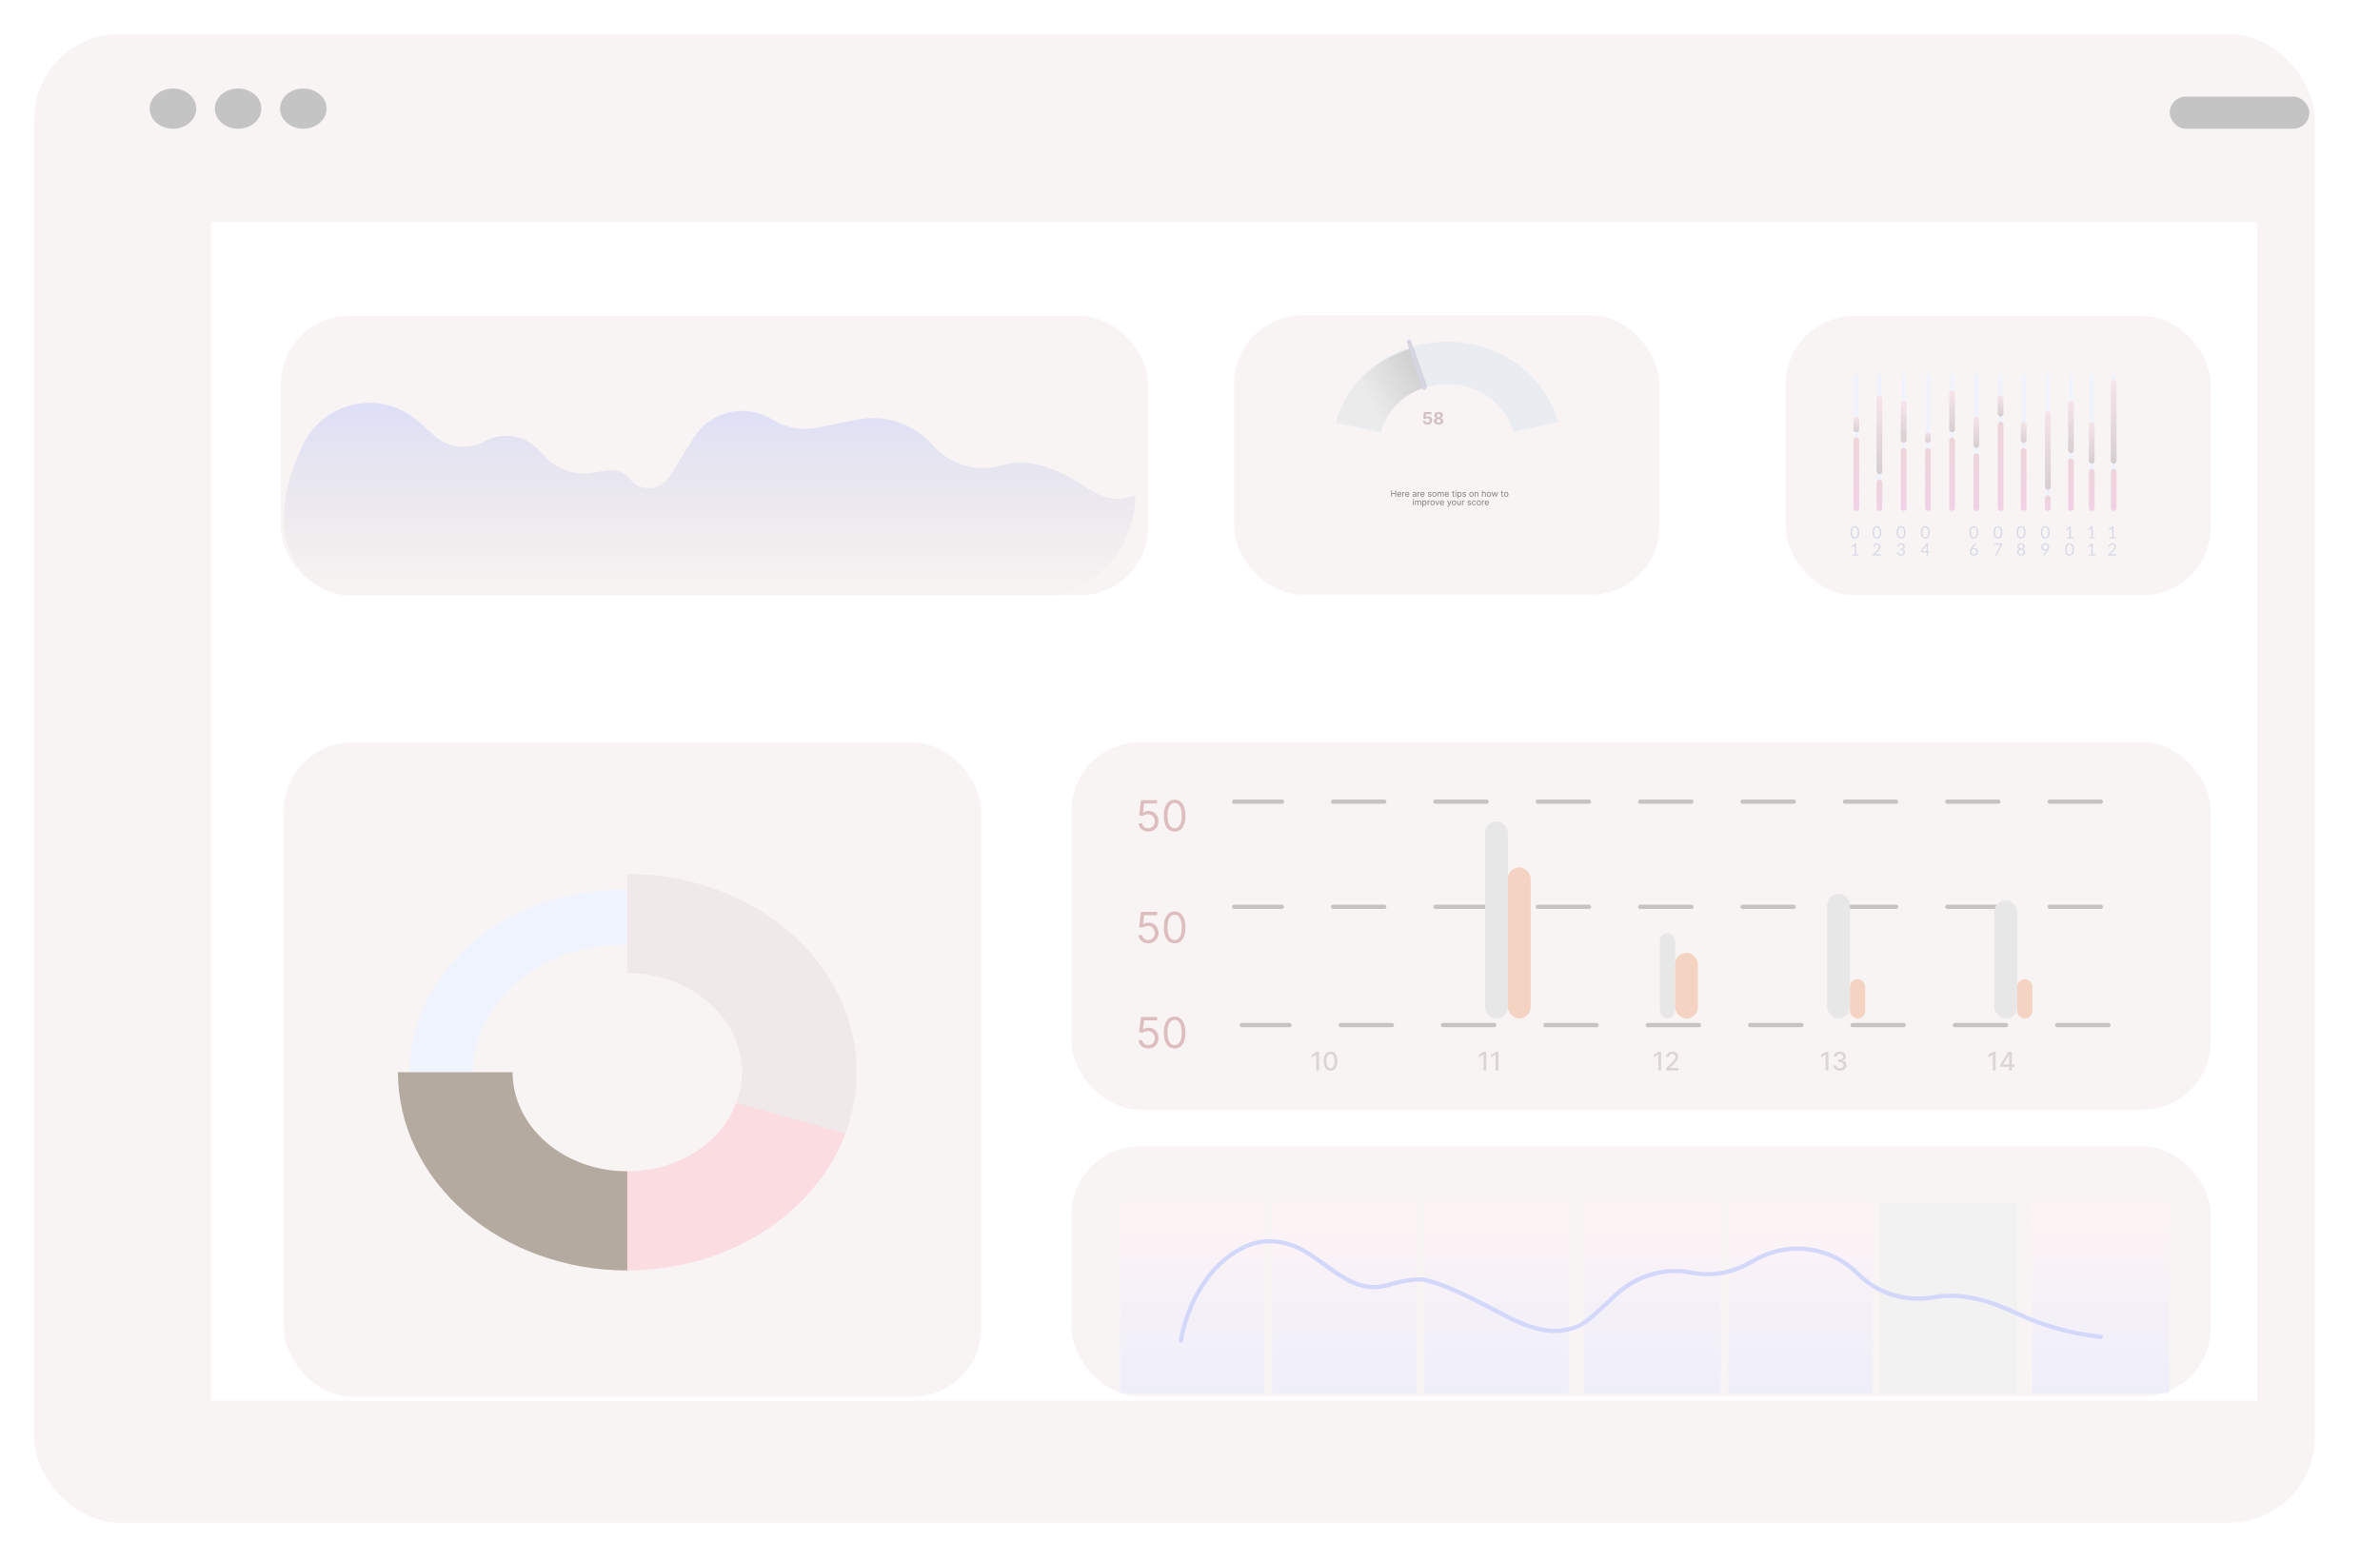 <svg width="279" height="183" viewBox="0 0 279 183" fill="none" xmlns="http://www.w3.org/2000/svg">
<g filter="url(#filter0_d_73_1808)">
<rect x="11" width="267.358" height="174.531" rx="10" fill="#F9F4F4"/>
</g>
<rect x="24.743" y="26.002" width="239.873" height="138.222" fill="white"/>
<rect x="209.331" y="37.049" width="49.832" height="32.741" rx="8" fill="#F9F4F4"/>
<rect x="217.407" y="43.916" width="0.406" height="15.992" rx="0.203" fill="#EFF3FE"/>
<rect x="217.271" y="51.296" width="0.676" height="8.611" rx="0.338" fill="url(#paint0_linear_73_1808)"/>
<rect x="217.271" y="48.836" width="0.676" height="1.845" rx="0.338" fill="url(#paint1_linear_73_1808)"/>
<path d="M217.966 62.422C217.966 62.547 217.952 62.656 217.925 62.748C217.898 62.84 217.861 62.915 217.815 62.975C217.768 63.035 217.713 63.08 217.649 63.109C217.585 63.139 217.517 63.153 217.445 63.153C217.371 63.153 217.303 63.139 217.24 63.109C217.177 63.08 217.122 63.035 217.076 62.975C217.029 62.915 216.992 62.84 216.966 62.748C216.939 62.656 216.926 62.547 216.926 62.422C216.926 62.297 216.939 62.188 216.966 62.096C216.992 62.004 217.029 61.928 217.076 61.868C217.122 61.807 217.177 61.763 217.24 61.733C217.303 61.704 217.371 61.689 217.445 61.689C217.517 61.689 217.585 61.704 217.649 61.733C217.713 61.763 217.768 61.807 217.815 61.868C217.861 61.928 217.898 62.004 217.925 62.096C217.952 62.188 217.966 62.297 217.966 62.422ZM217.781 62.422C217.781 62.313 217.771 62.221 217.753 62.147C217.735 62.072 217.71 62.013 217.679 61.967C217.648 61.922 217.612 61.889 217.572 61.87C217.531 61.85 217.489 61.84 217.445 61.84C217.401 61.84 217.358 61.85 217.318 61.87C217.277 61.889 217.241 61.922 217.211 61.967C217.18 62.013 217.155 62.072 217.137 62.147C217.119 62.221 217.11 62.313 217.11 62.422C217.11 62.532 217.119 62.623 217.137 62.697C217.155 62.771 217.18 62.831 217.211 62.876C217.241 62.922 217.277 62.954 217.318 62.974C217.358 62.993 217.401 63.003 217.445 63.003C217.489 63.003 217.531 62.993 217.572 62.974C217.612 62.954 217.648 62.922 217.679 62.876C217.71 62.831 217.735 62.771 217.753 62.697C217.771 62.623 217.781 62.532 217.781 62.422ZM217.884 65.002V65.138H217.116V65.002H217.423V64.025C217.423 63.996 217.424 63.966 217.426 63.936L217.171 64.155C217.162 64.162 217.153 64.167 217.145 64.169C217.136 64.171 217.128 64.171 217.121 64.169C217.113 64.168 217.106 64.165 217.1 64.161C217.094 64.157 217.089 64.153 217.086 64.148L217.03 64.071L217.457 63.702H217.602V65.002H217.884Z" fill="#D7DBE6"/>
<rect x="220.113" y="43.916" width="0.406" height="15.992" rx="0.203" fill="#EFF3FE"/>
<rect x="219.977" y="56.217" width="0.676" height="3.691" rx="0.338" fill="url(#paint2_linear_73_1808)"/>
<rect x="219.977" y="46.376" width="0.676" height="9.226" rx="0.338" fill="url(#paint3_linear_73_1808)"/>
<path d="M220.536 62.422C220.536 62.547 220.522 62.656 220.495 62.748C220.468 62.84 220.432 62.915 220.385 62.975C220.338 63.035 220.283 63.08 220.219 63.109C220.156 63.139 220.088 63.153 220.015 63.153C219.942 63.153 219.873 63.139 219.81 63.109C219.747 63.08 219.693 63.035 219.646 62.975C219.599 62.915 219.563 62.84 219.536 62.748C219.509 62.656 219.496 62.547 219.496 62.422C219.496 62.297 219.509 62.188 219.536 62.096C219.563 62.004 219.599 61.928 219.646 61.868C219.693 61.807 219.747 61.763 219.81 61.733C219.873 61.704 219.942 61.689 220.015 61.689C220.088 61.689 220.156 61.704 220.219 61.733C220.283 61.763 220.338 61.807 220.385 61.868C220.432 61.928 220.468 62.004 220.495 62.096C220.522 62.188 220.536 62.297 220.536 62.422ZM220.351 62.422C220.351 62.313 220.342 62.221 220.323 62.147C220.305 62.072 220.28 62.013 220.249 61.967C220.218 61.922 220.183 61.889 220.142 61.87C220.101 61.85 220.059 61.84 220.015 61.84C219.971 61.84 219.929 61.85 219.888 61.87C219.847 61.889 219.812 61.922 219.781 61.967C219.75 62.013 219.726 62.072 219.707 62.147C219.689 62.221 219.68 62.313 219.68 62.422C219.68 62.532 219.689 62.623 219.707 62.697C219.726 62.771 219.75 62.831 219.781 62.876C219.812 62.922 219.847 62.954 219.888 62.974C219.929 62.993 219.971 63.003 220.015 63.003C220.059 63.003 220.101 62.993 220.142 62.974C220.183 62.954 220.218 62.922 220.249 62.876C220.28 62.831 220.305 62.771 220.323 62.697C220.342 62.623 220.351 62.532 220.351 62.422ZM220.423 64.969C220.442 64.969 220.458 64.975 220.469 64.986C220.48 64.998 220.486 65.012 220.486 65.03V65.138H219.53V65.077C219.53 65.064 219.533 65.052 219.538 65.038C219.543 65.025 219.552 65.013 219.563 65.001L220.022 64.54C220.06 64.501 220.095 64.465 220.126 64.429C220.157 64.393 220.184 64.357 220.206 64.321C220.228 64.285 220.245 64.249 220.257 64.212C220.269 64.175 220.275 64.135 220.275 64.093C220.275 64.051 220.268 64.014 220.255 63.983C220.242 63.951 220.223 63.925 220.2 63.904C220.177 63.883 220.15 63.868 220.119 63.858C220.088 63.847 220.054 63.842 220.018 63.842C219.981 63.842 219.948 63.847 219.917 63.858C219.886 63.869 219.859 63.884 219.835 63.903C219.812 63.922 219.792 63.944 219.776 63.97C219.76 63.996 219.749 64.025 219.742 64.056C219.734 64.079 219.723 64.095 219.709 64.103C219.696 64.111 219.677 64.112 219.652 64.109L219.559 64.093C219.568 64.028 219.586 63.97 219.613 63.92C219.64 63.87 219.674 63.827 219.715 63.793C219.756 63.759 219.803 63.733 219.856 63.716C219.909 63.698 219.966 63.689 220.027 63.689C220.088 63.689 220.144 63.698 220.197 63.716C220.25 63.734 220.295 63.761 220.334 63.795C220.373 63.829 220.403 63.871 220.425 63.92C220.447 63.969 220.458 64.025 220.458 64.088C220.458 64.141 220.45 64.191 220.434 64.237C220.418 64.282 220.396 64.326 220.369 64.367C220.342 64.409 220.31 64.449 220.274 64.488C220.239 64.528 220.201 64.567 220.161 64.607L219.783 64.993C219.81 64.986 219.837 64.98 219.864 64.976C219.891 64.972 219.918 64.969 219.943 64.969H220.423Z" fill="#D7DBE6"/>
<rect x="222.953" y="43.916" width="0.406" height="15.992" rx="0.203" fill="#EFF3FE"/>
<rect x="222.818" y="52.527" width="0.676" height="7.381" rx="0.338" fill="url(#paint4_linear_73_1808)"/>
<rect x="222.818" y="46.991" width="0.676" height="4.921" rx="0.338" fill="url(#paint5_linear_73_1808)"/>
<path d="M223.377 62.422C223.377 62.547 223.363 62.656 223.336 62.748C223.309 62.84 223.273 62.915 223.226 62.975C223.179 63.035 223.124 63.08 223.06 63.109C222.997 63.139 222.929 63.153 222.856 63.153C222.783 63.153 222.714 63.139 222.651 63.109C222.588 63.08 222.534 63.035 222.487 62.975C222.44 62.915 222.404 62.84 222.377 62.748C222.35 62.656 222.337 62.547 222.337 62.422C222.337 62.297 222.35 62.188 222.377 62.096C222.404 62.004 222.44 61.928 222.487 61.868C222.534 61.807 222.588 61.763 222.651 61.733C222.714 61.704 222.783 61.689 222.856 61.689C222.929 61.689 222.997 61.704 223.06 61.733C223.124 61.763 223.179 61.807 223.226 61.868C223.273 61.928 223.309 62.004 223.336 62.096C223.363 62.188 223.377 62.297 223.377 62.422ZM223.192 62.422C223.192 62.313 223.183 62.221 223.164 62.147C223.146 62.072 223.121 62.013 223.09 61.967C223.059 61.922 223.024 61.889 222.983 61.87C222.942 61.85 222.9 61.84 222.856 61.84C222.812 61.84 222.77 61.85 222.729 61.87C222.688 61.889 222.653 61.922 222.622 61.967C222.591 62.013 222.567 62.072 222.548 62.147C222.53 62.221 222.521 62.313 222.521 62.422C222.521 62.532 222.53 62.623 222.548 62.697C222.567 62.771 222.591 62.831 222.622 62.876C222.653 62.922 222.688 62.954 222.729 62.974C222.77 62.993 222.812 63.003 222.856 63.003C222.9 63.003 222.942 62.993 222.983 62.974C223.024 62.954 223.059 62.922 223.09 62.876C223.121 62.831 223.146 62.771 223.164 62.697C223.183 62.623 223.192 62.532 223.192 62.422ZM222.407 64.093C222.416 64.028 222.434 63.97 222.461 63.92C222.488 63.87 222.521 63.827 222.562 63.793C222.603 63.759 222.65 63.733 222.703 63.716C222.756 63.698 222.814 63.689 222.875 63.689C222.936 63.689 222.992 63.698 223.043 63.715C223.094 63.733 223.138 63.757 223.175 63.789C223.212 63.821 223.241 63.86 223.262 63.905C223.283 63.95 223.293 64.001 223.293 64.056C223.293 64.102 223.287 64.142 223.275 64.178C223.264 64.213 223.247 64.245 223.225 64.271C223.204 64.298 223.178 64.32 223.147 64.339C223.116 64.358 223.082 64.373 223.044 64.385C223.137 64.409 223.207 64.451 223.254 64.509C223.301 64.567 223.325 64.64 223.325 64.727C223.325 64.793 223.312 64.853 223.287 64.905C223.262 64.958 223.228 65.003 223.185 65.04C223.142 65.077 223.091 65.105 223.033 65.125C222.976 65.144 222.914 65.154 222.848 65.154C222.772 65.154 222.707 65.145 222.653 65.126C222.599 65.107 222.553 65.081 222.516 65.047C222.479 65.014 222.448 64.975 222.424 64.929C222.4 64.883 222.38 64.834 222.363 64.78L222.44 64.748C222.46 64.74 222.479 64.737 222.498 64.741C222.517 64.745 222.531 64.756 222.54 64.774C222.549 64.793 222.559 64.815 222.572 64.841C222.585 64.867 222.603 64.892 222.626 64.916C222.649 64.94 222.677 64.96 222.712 64.977C222.747 64.994 222.792 65.002 222.846 65.002C222.896 65.002 222.94 64.994 222.977 64.978C223.015 64.962 223.046 64.94 223.071 64.914C223.096 64.888 223.115 64.859 223.128 64.827C223.141 64.795 223.147 64.763 223.147 64.732C223.147 64.694 223.142 64.658 223.132 64.626C223.122 64.594 223.103 64.567 223.076 64.543C223.049 64.52 223.011 64.501 222.963 64.488C222.916 64.475 222.855 64.468 222.78 64.468V64.339C222.841 64.338 222.893 64.332 222.936 64.319C222.979 64.306 223.014 64.289 223.041 64.267C223.068 64.245 223.088 64.219 223.1 64.188C223.113 64.157 223.119 64.124 223.119 64.086C223.119 64.045 223.112 64.009 223.099 63.978C223.086 63.947 223.069 63.922 223.046 63.902C223.023 63.882 222.996 63.867 222.965 63.857C222.934 63.847 222.901 63.842 222.865 63.842C222.829 63.842 222.795 63.847 222.764 63.858C222.733 63.869 222.706 63.884 222.682 63.903C222.659 63.922 222.639 63.944 222.623 63.97C222.607 63.996 222.596 64.025 222.589 64.056C222.58 64.079 222.569 64.095 222.556 64.103C222.543 64.111 222.525 64.112 222.5 64.109L222.407 64.093Z" fill="#D7DBE6"/>
<rect x="225.795" y="43.916" width="0.406" height="15.992" rx="0.203" fill="#EFF3FE"/>
<rect x="225.659" y="52.527" width="0.676" height="7.381" rx="0.338" fill="url(#paint6_linear_73_1808)"/>
<rect x="225.659" y="50.682" width="0.676" height="1.23" rx="0.338" fill="url(#paint7_linear_73_1808)"/>
<path d="M226.218 62.422C226.218 62.547 226.204 62.656 226.177 62.748C226.15 62.84 226.114 62.915 226.067 62.975C226.02 63.035 225.965 63.08 225.901 63.109C225.838 63.139 225.77 63.153 225.697 63.153C225.624 63.153 225.555 63.139 225.492 63.109C225.429 63.08 225.375 63.035 225.328 62.975C225.281 62.915 225.245 62.84 225.218 62.748C225.191 62.656 225.178 62.547 225.178 62.422C225.178 62.297 225.191 62.188 225.218 62.096C225.245 62.004 225.281 61.928 225.328 61.868C225.375 61.807 225.429 61.763 225.492 61.733C225.555 61.704 225.624 61.689 225.697 61.689C225.77 61.689 225.838 61.704 225.901 61.733C225.965 61.763 226.02 61.807 226.067 61.868C226.114 61.928 226.15 62.004 226.177 62.096C226.204 62.188 226.218 62.297 226.218 62.422ZM226.033 62.422C226.033 62.313 226.024 62.221 226.005 62.147C225.987 62.072 225.962 62.013 225.931 61.967C225.9 61.922 225.865 61.889 225.824 61.87C225.783 61.85 225.741 61.84 225.697 61.84C225.653 61.84 225.611 61.85 225.57 61.87C225.529 61.889 225.494 61.922 225.463 61.967C225.432 62.013 225.408 62.072 225.389 62.147C225.371 62.221 225.362 62.313 225.362 62.422C225.362 62.532 225.371 62.623 225.389 62.697C225.408 62.771 225.432 62.831 225.463 62.876C225.494 62.922 225.529 62.954 225.57 62.974C225.611 62.993 225.653 63.003 225.697 63.003C225.741 63.003 225.783 62.993 225.824 62.974C225.865 62.954 225.9 62.922 225.931 62.876C225.962 62.831 225.987 62.771 226.005 62.697C226.024 62.623 226.033 62.532 226.033 62.422ZM225.848 64.621V64.03C225.848 64.013 225.849 63.994 225.85 63.973C225.851 63.953 225.853 63.931 225.856 63.91L225.334 64.621H225.848ZM226.221 64.621V64.723C226.221 64.734 226.218 64.743 226.211 64.75C226.205 64.757 226.195 64.761 226.182 64.761H226.004V65.138H225.848V64.761H225.212C225.199 64.761 225.187 64.757 225.177 64.75C225.168 64.742 225.162 64.733 225.159 64.721L225.141 64.63L225.838 63.705H226.004V64.621H226.221Z" fill="#D7DBE6"/>
<rect x="228.635" y="43.916" width="0.406" height="15.992" rx="0.203" fill="#EFF3FE"/>
<rect x="228.5" y="51.296" width="0.676" height="8.611" rx="0.338" fill="url(#paint8_linear_73_1808)"/>
<rect x="228.5" y="45.761" width="0.676" height="4.921" rx="0.338" fill="url(#paint9_linear_73_1808)"/>
<rect x="231.476" y="43.916" width="0.406" height="15.992" rx="0.203" fill="#EFF3FE"/>
<rect x="231.341" y="53.142" width="0.676" height="6.766" rx="0.338" fill="url(#paint10_linear_73_1808)"/>
<rect x="231.341" y="48.836" width="0.676" height="3.691" rx="0.338" fill="url(#paint11_linear_73_1808)"/>
<path d="M231.9 62.422C231.9 62.547 231.886 62.656 231.859 62.748C231.832 62.84 231.795 62.915 231.749 62.975C231.702 63.035 231.647 63.08 231.583 63.109C231.519 63.139 231.451 63.153 231.379 63.153C231.305 63.153 231.237 63.139 231.174 63.109C231.111 63.08 231.056 63.035 231.01 62.975C230.963 62.915 230.926 62.84 230.9 62.748C230.873 62.656 230.86 62.547 230.86 62.422C230.86 62.297 230.873 62.188 230.9 62.096C230.926 62.004 230.963 61.928 231.01 61.868C231.056 61.807 231.111 61.763 231.174 61.733C231.237 61.704 231.305 61.689 231.379 61.689C231.451 61.689 231.519 61.704 231.583 61.733C231.647 61.763 231.702 61.807 231.749 61.868C231.795 61.928 231.832 62.004 231.859 62.096C231.886 62.188 231.9 62.297 231.9 62.422ZM231.715 62.422C231.715 62.313 231.705 62.221 231.687 62.147C231.669 62.072 231.644 62.013 231.613 61.967C231.582 61.922 231.546 61.889 231.506 61.87C231.465 61.85 231.423 61.84 231.379 61.84C231.335 61.84 231.292 61.85 231.252 61.87C231.211 61.889 231.175 61.922 231.145 61.967C231.114 62.013 231.089 62.072 231.071 62.147C231.053 62.221 231.044 62.313 231.044 62.422C231.044 62.532 231.053 62.623 231.071 62.697C231.089 62.771 231.114 62.831 231.145 62.876C231.175 62.922 231.211 62.954 231.252 62.974C231.292 62.993 231.335 63.003 231.379 63.003C231.423 63.003 231.465 62.993 231.506 62.974C231.546 62.954 231.582 62.922 231.613 62.876C231.644 62.831 231.669 62.771 231.687 62.697C231.705 62.623 231.715 62.532 231.715 62.422ZM231.378 65.006C231.426 65.006 231.469 64.999 231.508 64.983C231.547 64.968 231.58 64.947 231.608 64.919C231.636 64.892 231.657 64.859 231.672 64.822C231.687 64.785 231.695 64.744 231.695 64.7C231.695 64.653 231.687 64.612 231.673 64.574C231.658 64.536 231.637 64.504 231.61 64.478C231.583 64.451 231.551 64.431 231.514 64.417C231.476 64.403 231.435 64.396 231.391 64.396C231.343 64.396 231.299 64.404 231.261 64.421C231.222 64.437 231.189 64.459 231.162 64.487C231.135 64.514 231.114 64.546 231.1 64.583C231.086 64.619 231.079 64.657 231.079 64.696C231.079 64.742 231.085 64.784 231.099 64.822C231.112 64.86 231.131 64.893 231.157 64.92C231.183 64.948 231.214 64.969 231.251 64.984C231.288 64.999 231.33 65.006 231.378 65.006ZM231.274 64.242C231.261 64.258 231.249 64.274 231.237 64.289C231.225 64.304 231.214 64.319 231.204 64.333C231.238 64.31 231.275 64.292 231.316 64.279C231.356 64.266 231.401 64.26 231.449 64.26C231.507 64.26 231.561 64.27 231.613 64.289C231.664 64.308 231.709 64.335 231.747 64.372C231.785 64.408 231.816 64.453 231.839 64.506C231.861 64.559 231.873 64.619 231.873 64.687C231.873 64.753 231.861 64.814 231.837 64.871C231.813 64.928 231.779 64.977 231.736 65.019C231.693 65.061 231.641 65.094 231.581 65.118C231.521 65.142 231.454 65.154 231.382 65.154C231.31 65.154 231.244 65.143 231.186 65.12C231.127 65.097 231.077 65.064 231.036 65.022C230.995 64.98 230.963 64.928 230.941 64.868C230.919 64.808 230.908 64.74 230.908 64.665C230.908 64.603 230.921 64.536 230.949 64.465C230.977 64.394 231.021 64.318 231.082 64.237L231.446 63.748C231.455 63.736 231.468 63.726 231.484 63.718C231.5 63.709 231.519 63.705 231.541 63.705H231.699L231.274 64.242Z" fill="#D7DBE6"/>
<rect x="234.317" y="43.916" width="0.406" height="15.992" rx="0.203" fill="#EFF3FE"/>
<rect x="234.181" y="49.451" width="0.676" height="10.457" rx="0.338" fill="url(#paint12_linear_73_1808)"/>
<rect x="234.181" y="46.376" width="0.676" height="2.46" rx="0.338" fill="url(#paint13_linear_73_1808)"/>
<path d="M234.74 62.422C234.74 62.547 234.727 62.656 234.699 62.748C234.673 62.84 234.636 62.915 234.589 62.975C234.543 63.035 234.487 63.08 234.423 63.109C234.36 63.139 234.292 63.153 234.219 63.153C234.146 63.153 234.078 63.139 234.014 63.109C233.952 63.08 233.897 63.035 233.85 62.975C233.804 62.915 233.767 62.84 233.74 62.748C233.714 62.656 233.7 62.547 233.7 62.422C233.7 62.297 233.714 62.188 233.74 62.096C233.767 62.004 233.804 61.928 233.85 61.868C233.897 61.807 233.952 61.763 234.014 61.733C234.078 61.704 234.146 61.689 234.219 61.689C234.292 61.689 234.36 61.704 234.423 61.733C234.487 61.763 234.543 61.807 234.589 61.868C234.636 61.928 234.673 62.004 234.699 62.096C234.727 62.188 234.74 62.297 234.74 62.422ZM234.555 62.422C234.555 62.313 234.546 62.221 234.527 62.147C234.509 62.072 234.485 62.013 234.453 61.967C234.423 61.922 234.387 61.889 234.346 61.87C234.306 61.85 234.263 61.84 234.219 61.84C234.175 61.84 234.133 61.85 234.092 61.87C234.052 61.889 234.016 61.922 233.985 61.967C233.955 62.013 233.93 62.072 233.911 62.147C233.893 62.221 233.884 62.313 233.884 62.422C233.884 62.532 233.893 62.623 233.911 62.697C233.93 62.771 233.955 62.831 233.985 62.876C234.016 62.922 234.052 62.954 234.092 62.974C234.133 62.993 234.175 63.003 234.219 63.003C234.263 63.003 234.306 62.993 234.346 62.974C234.387 62.954 234.423 62.922 234.453 62.876C234.485 62.831 234.509 62.771 234.527 62.697C234.546 62.623 234.555 62.532 234.555 62.422ZM234.721 63.705V63.785C234.721 63.808 234.719 63.827 234.713 63.841C234.709 63.856 234.704 63.868 234.699 63.878L234.105 65.075C234.097 65.093 234.085 65.108 234.069 65.12C234.054 65.132 234.034 65.138 234.008 65.138H233.88L234.482 63.956C234.491 63.94 234.5 63.924 234.509 63.91C234.519 63.896 234.529 63.883 234.539 63.87H233.791C233.78 63.87 233.77 63.866 233.761 63.857C233.753 63.848 233.748 63.837 233.748 63.826V63.705H234.721Z" fill="#D7DBE6"/>
<rect x="237.023" y="43.916" width="0.406" height="15.992" rx="0.203" fill="#EFF3FE"/>
<rect x="236.887" y="52.527" width="0.676" height="7.381" rx="0.338" fill="url(#paint14_linear_73_1808)"/>
<rect x="236.887" y="49.451" width="0.676" height="2.46" rx="0.338" fill="url(#paint15_linear_73_1808)"/>
<path d="M237.446 62.422C237.446 62.547 237.433 62.656 237.405 62.748C237.379 62.84 237.342 62.915 237.295 62.975C237.249 63.035 237.193 63.08 237.129 63.109C237.066 63.139 236.998 63.153 236.925 63.153C236.852 63.153 236.784 63.139 236.72 63.109C236.658 63.08 236.603 63.035 236.556 62.975C236.51 62.915 236.473 62.84 236.446 62.748C236.42 62.656 236.406 62.547 236.406 62.422C236.406 62.297 236.42 62.188 236.446 62.096C236.473 62.004 236.51 61.928 236.556 61.868C236.603 61.807 236.658 61.763 236.72 61.733C236.784 61.704 236.852 61.689 236.925 61.689C236.998 61.689 237.066 61.704 237.129 61.733C237.193 61.763 237.249 61.807 237.295 61.868C237.342 61.928 237.379 62.004 237.405 62.096C237.433 62.188 237.446 62.297 237.446 62.422ZM237.261 62.422C237.261 62.313 237.252 62.221 237.233 62.147C237.215 62.072 237.191 62.013 237.159 61.967C237.129 61.922 237.093 61.889 237.052 61.87C237.012 61.85 236.969 61.84 236.925 61.84C236.881 61.84 236.839 61.85 236.798 61.87C236.758 61.889 236.722 61.922 236.691 61.967C236.661 62.013 236.636 62.072 236.617 62.147C236.599 62.221 236.59 62.313 236.59 62.422C236.59 62.532 236.599 62.623 236.617 62.697C236.636 62.771 236.661 62.831 236.691 62.876C236.722 62.922 236.758 62.954 236.798 62.974C236.839 62.993 236.881 63.003 236.925 63.003C236.969 63.003 237.012 62.993 237.052 62.974C237.093 62.954 237.129 62.922 237.159 62.876C237.191 62.831 237.215 62.771 237.233 62.697C237.252 62.623 237.261 62.532 237.261 62.422ZM236.926 65.012C236.973 65.012 237.015 65.006 237.051 64.993C237.089 64.98 237.12 64.962 237.145 64.938C237.171 64.914 237.191 64.886 237.204 64.853C237.218 64.82 237.225 64.783 237.225 64.743C237.225 64.694 237.217 64.652 237.2 64.617C237.184 64.582 237.162 64.553 237.134 64.531C237.107 64.509 237.075 64.493 237.039 64.483C237.003 64.472 236.966 64.467 236.926 64.467C236.887 64.467 236.849 64.472 236.813 64.483C236.777 64.493 236.745 64.509 236.717 64.531C236.69 64.553 236.668 64.582 236.651 64.617C236.635 64.652 236.627 64.694 236.627 64.743C236.627 64.783 236.634 64.82 236.647 64.853C236.661 64.886 236.681 64.914 236.706 64.938C236.732 64.962 236.764 64.98 236.8 64.993C236.838 65.006 236.88 65.012 236.926 65.012ZM236.926 63.827C236.884 63.827 236.846 63.834 236.813 63.846C236.781 63.859 236.754 63.876 236.732 63.898C236.711 63.92 236.695 63.946 236.683 63.975C236.673 64.004 236.667 64.036 236.667 64.069C236.667 64.102 236.672 64.133 236.681 64.164C236.691 64.195 236.706 64.222 236.726 64.246C236.747 64.269 236.774 64.288 236.806 64.303C236.84 64.317 236.88 64.324 236.926 64.324C236.973 64.324 237.013 64.317 237.045 64.303C237.079 64.288 237.106 64.269 237.126 64.246C237.147 64.222 237.162 64.195 237.171 64.164C237.181 64.133 237.185 64.102 237.185 64.069C237.185 64.036 237.18 64.004 237.168 63.975C237.158 63.946 237.141 63.92 237.119 63.898C237.098 63.876 237.071 63.859 237.038 63.846C237.006 63.834 236.969 63.827 236.926 63.827ZM237.131 64.391C237.221 64.416 237.289 64.459 237.337 64.518C237.385 64.578 237.409 64.653 237.409 64.746C237.409 64.809 237.397 64.865 237.373 64.916C237.35 64.966 237.317 65.009 237.274 65.044C237.232 65.079 237.182 65.107 237.122 65.126C237.063 65.145 236.998 65.154 236.926 65.154C236.855 65.154 236.79 65.145 236.73 65.126C236.671 65.107 236.62 65.079 236.577 65.044C236.535 65.009 236.502 64.966 236.478 64.916C236.455 64.865 236.443 64.809 236.443 64.746C236.443 64.653 236.467 64.578 236.515 64.518C236.563 64.459 236.632 64.416 236.721 64.391C236.646 64.363 236.589 64.322 236.55 64.266C236.512 64.21 236.493 64.144 236.493 64.066C236.493 64.013 236.504 63.964 236.524 63.918C236.545 63.872 236.574 63.832 236.612 63.798C236.65 63.764 236.696 63.737 236.748 63.718C236.802 63.699 236.861 63.689 236.926 63.689C236.991 63.689 237.05 63.699 237.103 63.718C237.157 63.737 237.202 63.764 237.24 63.798C237.278 63.832 237.308 63.872 237.328 63.918C237.349 63.964 237.359 64.013 237.359 64.066C237.359 64.144 237.34 64.21 237.301 64.266C237.263 64.322 237.207 64.363 237.131 64.391Z" fill="#D7DBE6"/>
<rect x="239.863" y="43.916" width="0.406" height="15.992" rx="0.203" fill="#EFF3FE"/>
<rect x="239.728" y="58.063" width="0.676" height="1.845" rx="0.338" fill="url(#paint16_linear_73_1808)"/>
<rect x="239.728" y="48.221" width="0.676" height="9.226" rx="0.338" fill="url(#paint17_linear_73_1808)"/>
<path d="M240.287 62.422C240.287 62.547 240.273 62.656 240.246 62.748C240.219 62.84 240.182 62.915 240.136 62.975C240.089 63.035 240.034 63.08 239.97 63.109C239.906 63.139 239.838 63.153 239.766 63.153C239.692 63.153 239.624 63.139 239.561 63.109C239.498 63.08 239.443 63.035 239.397 62.975C239.35 62.915 239.313 62.84 239.287 62.748C239.26 62.656 239.247 62.547 239.247 62.422C239.247 62.297 239.26 62.188 239.287 62.096C239.313 62.004 239.35 61.928 239.397 61.868C239.443 61.807 239.498 61.763 239.561 61.733C239.624 61.704 239.692 61.689 239.766 61.689C239.838 61.689 239.906 61.704 239.97 61.733C240.034 61.763 240.089 61.807 240.136 61.868C240.182 61.928 240.219 62.004 240.246 62.096C240.273 62.188 240.287 62.297 240.287 62.422ZM240.102 62.422C240.102 62.313 240.092 62.221 240.074 62.147C240.056 62.072 240.031 62.013 240 61.967C239.969 61.922 239.933 61.889 239.893 61.87C239.852 61.85 239.81 61.84 239.766 61.84C239.722 61.84 239.679 61.85 239.639 61.87C239.598 61.889 239.562 61.922 239.532 61.967C239.501 62.013 239.476 62.072 239.458 62.147C239.44 62.221 239.431 62.313 239.431 62.422C239.431 62.532 239.44 62.623 239.458 62.697C239.476 62.771 239.501 62.831 239.532 62.876C239.562 62.922 239.598 62.954 239.639 62.974C239.679 62.993 239.722 63.003 239.766 63.003C239.81 63.003 239.852 62.993 239.893 62.974C239.933 62.954 239.969 62.922 240 62.876C240.031 62.831 240.056 62.771 240.074 62.697C240.092 62.623 240.102 62.532 240.102 62.422ZM239.47 64.126C239.47 64.171 239.476 64.212 239.489 64.248C239.502 64.284 239.521 64.314 239.545 64.338C239.569 64.363 239.599 64.382 239.634 64.394C239.669 64.407 239.708 64.413 239.752 64.413C239.8 64.413 239.842 64.406 239.879 64.39C239.916 64.374 239.947 64.353 239.973 64.327C239.998 64.301 240.017 64.271 240.031 64.237C240.044 64.203 240.051 64.168 240.051 64.131C240.051 64.087 240.043 64.046 240.029 64.01C240.015 63.974 239.995 63.943 239.97 63.917C239.944 63.892 239.914 63.873 239.879 63.859C239.844 63.845 239.806 63.838 239.764 63.838C239.72 63.838 239.68 63.846 239.644 63.86C239.608 63.874 239.577 63.894 239.551 63.919C239.525 63.944 239.505 63.975 239.491 64.01C239.477 64.046 239.47 64.084 239.47 64.126ZM239.886 64.567C239.9 64.548 239.914 64.529 239.927 64.512C239.939 64.495 239.951 64.478 239.963 64.46C239.926 64.49 239.885 64.512 239.839 64.527C239.793 64.543 239.744 64.55 239.693 64.55C239.639 64.55 239.587 64.541 239.539 64.523C239.491 64.505 239.448 64.479 239.412 64.444C239.375 64.409 239.346 64.366 239.324 64.315C239.302 64.264 239.292 64.205 239.292 64.139C239.292 64.076 239.303 64.018 239.327 63.963C239.35 63.908 239.383 63.861 239.425 63.82C239.467 63.779 239.517 63.748 239.575 63.724C239.633 63.701 239.696 63.689 239.766 63.689C239.834 63.689 239.897 63.7 239.953 63.723C240.009 63.746 240.057 63.778 240.097 63.818C240.137 63.859 240.167 63.907 240.189 63.964C240.211 64.021 240.222 64.084 240.222 64.152C240.222 64.194 240.218 64.233 240.21 64.27C240.202 64.307 240.191 64.343 240.177 64.379C240.163 64.415 240.145 64.45 240.125 64.485C240.104 64.52 240.081 64.555 240.055 64.592L239.706 65.096C239.697 65.109 239.685 65.119 239.669 65.127C239.653 65.135 239.634 65.138 239.614 65.138H239.45L239.886 64.567Z" fill="#D7DBE6"/>
<rect x="242.569" y="43.916" width="0.406" height="15.992" rx="0.203" fill="#EFF3FE"/>
<rect x="242.434" y="53.757" width="0.676" height="6.151" rx="0.338" fill="url(#paint18_linear_73_1808)"/>
<rect x="242.434" y="46.991" width="0.676" height="6.151" rx="0.338" fill="url(#paint19_linear_73_1808)"/>
<path d="M243.046 63.002V63.138H242.278V63.002H242.585V62.025C242.585 61.996 242.586 61.966 242.588 61.936L242.333 62.155C242.324 62.163 242.315 62.167 242.307 62.169C242.298 62.17 242.29 62.17 242.283 62.169C242.275 62.168 242.268 62.165 242.262 62.161C242.256 62.157 242.251 62.153 242.248 62.148L242.192 62.071L242.619 61.702H242.764V63.002H243.046ZM243.128 64.422C243.128 64.547 243.114 64.656 243.087 64.748C243.06 64.84 243.023 64.915 242.977 64.975C242.93 65.035 242.875 65.08 242.811 65.109C242.747 65.138 242.679 65.153 242.607 65.153C242.533 65.153 242.465 65.138 242.402 65.109C242.339 65.08 242.284 65.035 242.238 64.975C242.191 64.915 242.154 64.84 242.128 64.748C242.101 64.656 242.088 64.547 242.088 64.422C242.088 64.297 242.101 64.188 242.128 64.096C242.154 64.004 242.191 63.928 242.238 63.868C242.284 63.807 242.339 63.763 242.402 63.733C242.465 63.704 242.533 63.689 242.607 63.689C242.679 63.689 242.747 63.704 242.811 63.733C242.875 63.763 242.93 63.807 242.977 63.868C243.023 63.928 243.06 64.004 243.087 64.096C243.114 64.188 243.128 64.297 243.128 64.422ZM242.943 64.422C242.943 64.313 242.933 64.221 242.915 64.147C242.897 64.073 242.872 64.013 242.841 63.967C242.81 63.922 242.774 63.889 242.734 63.87C242.693 63.85 242.651 63.84 242.607 63.84C242.563 63.84 242.52 63.85 242.48 63.87C242.439 63.889 242.403 63.922 242.373 63.967C242.342 64.013 242.317 64.073 242.299 64.147C242.281 64.221 242.272 64.313 242.272 64.422C242.272 64.531 242.281 64.623 242.299 64.697C242.317 64.771 242.342 64.831 242.373 64.876C242.403 64.921 242.439 64.954 242.48 64.974C242.52 64.993 242.563 65.003 242.607 65.003C242.651 65.003 242.693 64.993 242.734 64.974C242.774 64.954 242.81 64.921 242.841 64.876C242.872 64.831 242.897 64.771 242.915 64.697C242.933 64.623 242.943 64.531 242.943 64.422Z" fill="#D7DBE6"/>
<rect x="245.004" y="43.916" width="0.406" height="15.992" rx="0.203" fill="#EFF3FE"/>
<rect x="244.869" y="54.987" width="0.676" height="4.921" rx="0.338" fill="url(#paint20_linear_73_1808)"/>
<rect x="244.869" y="49.451" width="0.676" height="4.921" rx="0.338" fill="url(#paint21_linear_73_1808)"/>
<path d="M245.616 63.002V63.138H244.848V63.002H245.155V62.025C245.155 61.996 245.156 61.966 245.158 61.936L244.903 62.155C244.894 62.163 244.886 62.167 244.877 62.169C244.868 62.17 244.86 62.17 244.853 62.169C244.846 62.168 244.839 62.165 244.832 62.161C244.826 62.157 244.821 62.153 244.818 62.148L244.762 62.071L245.189 61.702H245.334V63.002H245.616ZM245.616 65.002V65.138H244.848V65.002H245.155V64.025C245.155 63.996 245.156 63.966 245.158 63.936L244.903 64.155C244.894 64.162 244.886 64.167 244.877 64.169C244.868 64.171 244.86 64.171 244.853 64.169C244.846 64.168 244.839 64.165 244.832 64.161C244.826 64.157 244.821 64.153 244.818 64.148L244.762 64.071L245.189 63.702H245.334V65.002H245.616Z" fill="#D7DBE6"/>
<rect x="247.574" y="43.916" width="0.406" height="15.992" rx="0.203" fill="#EFF3FE"/>
<rect x="247.439" y="54.987" width="0.676" height="4.921" rx="0.338" fill="url(#paint22_linear_73_1808)"/>
<rect x="247.439" y="44.531" width="0.676" height="9.841" rx="0.338" fill="url(#paint23_linear_73_1808)"/>
<path d="M248.051 63.002V63.138H247.283V63.002H247.59V62.025C247.59 61.996 247.591 61.966 247.593 61.936L247.338 62.155C247.33 62.163 247.321 62.167 247.312 62.169C247.304 62.17 247.296 62.17 247.288 62.169C247.281 62.168 247.274 62.165 247.267 62.161C247.261 62.157 247.257 62.153 247.253 62.148L247.197 62.071L247.624 61.702H247.769V63.002H248.051ZM248.02 64.969C248.04 64.969 248.055 64.975 248.066 64.986C248.078 64.998 248.083 65.012 248.083 65.03V65.138H247.127V65.077C247.127 65.064 247.13 65.052 247.135 65.038C247.141 65.025 247.149 65.013 247.16 65.001L247.619 64.54C247.657 64.501 247.692 64.465 247.723 64.429C247.755 64.393 247.781 64.357 247.803 64.321C247.825 64.285 247.842 64.249 247.854 64.212C247.866 64.175 247.872 64.135 247.872 64.093C247.872 64.051 247.866 64.014 247.852 63.983C247.839 63.951 247.821 63.925 247.797 63.904C247.775 63.883 247.748 63.868 247.716 63.858C247.685 63.847 247.651 63.842 247.615 63.842C247.579 63.842 247.545 63.847 247.514 63.858C247.484 63.869 247.456 63.884 247.432 63.903C247.409 63.922 247.389 63.944 247.373 63.97C247.357 63.996 247.346 64.025 247.339 64.056C247.331 64.079 247.32 64.095 247.306 64.103C247.293 64.111 247.274 64.112 247.249 64.109L247.156 64.093C247.166 64.028 247.184 63.97 247.21 63.92C247.238 63.87 247.272 63.827 247.312 63.793C247.354 63.759 247.401 63.733 247.453 63.716C247.506 63.698 247.563 63.689 247.624 63.689C247.685 63.689 247.742 63.698 247.794 63.716C247.847 63.734 247.893 63.761 247.931 63.795C247.97 63.829 248 63.871 248.022 63.92C248.044 63.969 248.055 64.025 248.055 64.088C248.055 64.141 248.047 64.191 248.031 64.237C248.015 64.282 247.994 64.326 247.966 64.367C247.939 64.409 247.907 64.449 247.871 64.488C247.836 64.528 247.798 64.567 247.758 64.607L247.38 64.993C247.407 64.986 247.434 64.98 247.461 64.976C247.489 64.972 247.515 64.969 247.54 64.969H248.02Z" fill="#D7DBE6"/>
<rect x="254.35" y="11.321" width="16.369" height="3.774" rx="1.887" fill="#C4C4C4"/>
<ellipse cx="20.276" cy="12.736" rx="2.728" ry="2.359" fill="#C4C4C4"/>
<ellipse cx="27.914" cy="12.736" rx="2.728" ry="2.359" fill="#C4C4C4"/>
<ellipse cx="35.553" cy="12.736" rx="2.728" ry="2.359" fill="#C4C4C4"/>
<rect x="33.28" y="87.061" width="81.724" height="76.683" rx="8" fill="#F9F4F4"/>
<path d="M97.731 125.829C97.731 137.704 86.597 147.33 72.862 147.33C59.126 147.33 47.992 137.704 47.992 125.829C47.992 113.955 59.126 104.329 72.862 104.329C86.597 104.329 97.731 113.955 97.731 125.829ZM55.453 125.829C55.453 134.141 63.247 140.88 72.862 140.88C82.476 140.88 90.27 134.141 90.27 125.829C90.27 117.518 82.476 110.779 72.862 110.779C63.247 110.779 55.453 117.518 55.453 125.829Z" fill="#EFF3FE"/>
<path d="M99.504 131.729C98.59 134.678 97.013 137.441 94.864 139.863C92.714 142.285 90.034 144.316 86.977 145.843C83.919 147.369 80.543 148.359 77.043 148.758C73.543 149.156 69.986 148.955 66.575 148.165L70.054 136.939C71.76 137.334 73.538 137.435 75.288 137.236C77.039 137.036 78.726 136.541 80.255 135.778C81.784 135.015 83.124 133.999 84.199 132.788C85.273 131.577 86.062 130.195 86.519 128.721L99.504 131.729Z" fill="#FADCE1"/>
<path d="M73.534 148.957C70.003 148.957 66.507 148.355 63.245 147.187C59.983 146.019 57.019 144.307 54.522 142.149C52.026 139.991 50.045 137.428 48.694 134.608C47.343 131.788 46.648 128.766 46.648 125.713H60.091C60.091 127.24 60.438 128.751 61.114 130.161C61.79 131.571 62.78 132.852 64.028 133.931C65.276 135.01 66.758 135.866 68.389 136.45C70.02 137.034 71.768 137.335 73.534 137.335L73.534 148.957Z" fill="#B5AA9F"/>
<path d="M73.534 102.47C77.777 102.47 81.959 103.338 85.74 105.003C89.52 106.669 92.791 109.084 95.285 112.051C97.779 115.019 99.425 118.454 100.089 122.077C100.752 125.7 100.415 129.407 99.104 132.896L86.319 129.305C86.974 127.56 87.143 125.707 86.811 123.895C86.479 122.084 85.656 120.366 84.409 118.882C83.162 117.399 81.527 116.191 79.637 115.358C77.746 114.526 75.655 114.092 73.534 114.092V102.47Z" fill="#F0E9E9"/>
<rect x="125.613" y="87.022" width="133.549" height="43.08" rx="8" fill="#F9F4F4"/>
<path opacity="0.5" d="M154.628 123.32V125.502H154.298V123.65H154.285L153.763 123.991V123.676L154.308 123.32H154.628ZM155.978 125.538C155.81 125.537 155.666 125.493 155.547 125.405C155.427 125.317 155.336 125.188 155.273 125.02C155.21 124.852 155.178 124.649 155.178 124.412C155.178 124.175 155.21 123.973 155.273 123.806C155.337 123.638 155.429 123.51 155.548 123.422C155.668 123.334 155.811 123.29 155.978 123.29C156.145 123.29 156.288 123.334 156.408 123.423C156.527 123.511 156.618 123.639 156.681 123.807C156.745 123.974 156.777 124.175 156.777 124.412C156.777 124.65 156.746 124.853 156.682 125.021C156.619 125.189 156.528 125.317 156.409 125.406C156.289 125.494 156.146 125.538 155.978 125.538ZM155.978 125.253C156.126 125.253 156.241 125.181 156.324 125.037C156.408 124.893 156.45 124.685 156.45 124.412C156.45 124.231 156.431 124.078 156.393 123.953C156.355 123.827 156.301 123.732 156.23 123.667C156.159 123.602 156.076 123.569 155.978 123.569C155.831 123.569 155.716 123.642 155.632 123.787C155.548 123.931 155.506 124.14 155.505 124.412C155.505 124.594 155.524 124.747 155.562 124.873C155.6 124.998 155.654 125.093 155.725 125.158C155.795 125.222 155.88 125.253 155.978 125.253Z" fill="#C0B6B6"/>
<path opacity="0.5" d="M174.235 123.32V125.502H173.905V123.65H173.892L173.37 123.991V123.676L173.914 123.32H174.235ZM175.653 123.32V125.502H175.323V123.65H175.31L174.788 123.991V123.676L175.332 123.32H175.653Z" fill="#C0B6B6"/>
<path opacity="0.5" d="M194.732 123.32V125.502H194.402V123.65H194.389L193.867 123.991V123.676L194.412 123.32H194.732ZM195.322 125.502V125.263L196.061 124.498C196.14 124.415 196.205 124.342 196.256 124.28C196.308 124.217 196.346 124.157 196.372 124.1C196.397 124.043 196.41 123.983 196.41 123.919C196.41 123.846 196.393 123.784 196.359 123.731C196.325 123.678 196.278 123.637 196.219 123.609C196.16 123.579 196.094 123.565 196.02 123.565C195.942 123.565 195.874 123.581 195.816 123.613C195.757 123.645 195.713 123.69 195.681 123.748C195.65 123.806 195.635 123.875 195.635 123.953H195.32C195.32 123.82 195.351 123.704 195.412 123.604C195.473 123.505 195.557 123.428 195.663 123.373C195.77 123.318 195.891 123.29 196.027 123.29C196.164 123.29 196.284 123.317 196.389 123.372C196.494 123.426 196.576 123.5 196.635 123.594C196.694 123.687 196.723 123.792 196.723 123.909C196.723 123.99 196.708 124.069 196.678 124.147C196.648 124.224 196.596 124.31 196.521 124.405C196.446 124.5 196.343 124.615 196.21 124.75L195.776 125.203V125.219H196.759V125.502H195.322Z" fill="#C0B6B6"/>
<path opacity="0.5" d="M214.338 123.32V125.502H214.008V123.65H213.995L213.473 123.991V123.676L214.018 123.32H214.338ZM215.688 125.532C215.542 125.532 215.411 125.506 215.296 125.456C215.182 125.405 215.091 125.336 215.025 125.246C214.958 125.156 214.923 125.051 214.918 124.933H215.252C215.257 124.997 215.278 125.054 215.317 125.101C215.357 125.148 215.409 125.184 215.473 125.21C215.537 125.235 215.608 125.248 215.686 125.248C215.772 125.248 215.848 125.233 215.914 125.203C215.981 125.174 216.033 125.132 216.071 125.079C216.108 125.025 216.127 124.963 216.127 124.892C216.127 124.819 216.108 124.755 216.071 124.7C216.034 124.643 215.979 124.599 215.908 124.567C215.837 124.535 215.751 124.519 215.65 124.519H215.466V124.251H215.65C215.731 124.251 215.802 124.236 215.863 124.207C215.925 124.178 215.973 124.138 216.008 124.086C216.043 124.033 216.06 123.972 216.06 123.902C216.06 123.834 216.045 123.776 216.014 123.726C215.984 123.675 215.942 123.636 215.886 123.608C215.832 123.579 215.767 123.565 215.692 123.565C215.621 123.565 215.555 123.578 215.493 123.604C215.432 123.63 215.382 123.667 215.344 123.715C215.306 123.763 215.285 123.82 215.282 123.887H214.964C214.967 123.769 215.002 123.665 215.068 123.576C215.135 123.486 215.223 123.416 215.332 123.366C215.442 123.315 215.563 123.29 215.697 123.29C215.837 123.29 215.957 123.317 216.059 123.372C216.161 123.426 216.24 123.498 216.295 123.588C216.352 123.679 216.379 123.777 216.379 123.885C216.379 124.007 216.345 124.11 216.276 124.196C216.208 124.281 216.117 124.338 216.004 124.367V124.384C216.148 124.406 216.261 124.464 216.34 124.557C216.42 124.65 216.46 124.765 216.46 124.903C216.46 125.023 216.427 125.131 216.359 125.226C216.293 125.321 216.201 125.396 216.086 125.451C215.97 125.505 215.837 125.532 215.688 125.532Z" fill="#C0B6B6"/>
<path opacity="0.5" d="M233.945 123.32V125.502H233.615V123.65H233.602L233.08 123.991V123.676L233.624 123.32H233.945ZM234.489 125.076V124.809L235.432 123.32H235.642V123.712H235.509L234.834 124.779V124.796H236.127V125.076H234.489ZM235.524 125.502V124.995L235.526 124.873V123.32H235.838V125.502H235.524Z" fill="#C0B6B6"/>
<path d="M134.606 97.504C134.398 97.504 134.21 97.462 134.043 97.379C133.877 97.296 133.743 97.183 133.642 97.038C133.542 96.894 133.486 96.729 133.477 96.545H133.903C133.92 96.709 133.994 96.845 134.127 96.953C134.261 97.06 134.42 97.113 134.606 97.113C134.755 97.113 134.888 97.078 135.004 97.008C135.121 96.938 135.213 96.843 135.279 96.721C135.347 96.597 135.38 96.458 135.38 96.303C135.38 96.145 135.346 96.003 135.276 95.879C135.207 95.754 135.112 95.655 134.992 95.582C134.871 95.51 134.733 95.474 134.578 95.472C134.467 95.471 134.352 95.488 134.235 95.524C134.118 95.558 134.022 95.603 133.946 95.657L133.534 95.607L133.754 93.817H135.643V94.208H134.123L133.995 95.281H134.017C134.091 95.221 134.185 95.172 134.297 95.133C134.41 95.094 134.527 95.075 134.649 95.075C134.871 95.075 135.07 95.128 135.244 95.234C135.419 95.34 135.556 95.484 135.656 95.668C135.756 95.851 135.807 96.061 135.807 96.296C135.807 96.528 135.754 96.735 135.65 96.918C135.547 97.099 135.405 97.242 135.224 97.347C135.043 97.451 134.837 97.504 134.606 97.504ZM137.698 97.504C137.43 97.504 137.203 97.431 137.014 97.285C136.826 97.138 136.682 96.926 136.583 96.648C136.484 96.368 136.434 96.031 136.434 95.636C136.434 95.243 136.484 94.907 136.583 94.629C136.684 94.35 136.828 94.136 137.016 93.99C137.206 93.842 137.433 93.768 137.698 93.768C137.963 93.768 138.19 93.842 138.378 93.99C138.567 94.136 138.712 94.35 138.811 94.629C138.912 94.907 138.962 95.243 138.962 95.636C138.962 96.031 138.912 96.368 138.813 96.648C138.714 96.926 138.57 97.138 138.382 97.285C138.193 97.431 137.966 97.504 137.698 97.504ZM137.698 97.113C137.963 97.113 138.169 96.985 138.316 96.729C138.463 96.474 138.536 96.109 138.536 95.636C138.536 95.321 138.502 95.053 138.435 94.831C138.369 94.61 138.273 94.441 138.147 94.325C138.023 94.209 137.873 94.151 137.698 94.151C137.435 94.151 137.23 94.281 137.082 94.54C136.934 94.798 136.86 95.163 136.86 95.636C136.86 95.951 136.893 96.218 136.959 96.438C137.026 96.658 137.121 96.826 137.245 96.941C137.371 97.055 137.522 97.113 137.698 97.113Z" fill="#DDBDBD"/>
<path d="M134.606 110.601C134.398 110.601 134.21 110.56 134.043 110.477C133.877 110.394 133.743 110.28 133.642 110.136C133.542 109.992 133.486 109.827 133.477 109.642H133.903C133.92 109.807 133.994 109.943 134.127 110.051C134.261 110.157 134.42 110.211 134.606 110.211C134.755 110.211 134.888 110.176 135.004 110.106C135.121 110.036 135.213 109.94 135.279 109.818C135.347 109.695 135.38 109.556 135.38 109.401C135.38 109.242 135.346 109.101 135.276 108.977C135.207 108.851 135.112 108.752 134.992 108.68C134.871 108.608 134.733 108.571 134.578 108.57C134.467 108.569 134.352 108.586 134.235 108.621C134.118 108.656 134.022 108.7 133.946 108.755L133.534 108.705L133.754 106.915H135.643V107.306H134.123L133.995 108.378H134.017C134.091 108.319 134.185 108.27 134.297 108.231C134.41 108.192 134.527 108.172 134.649 108.172C134.871 108.172 135.07 108.226 135.244 108.332C135.419 108.437 135.556 108.582 135.656 108.765C135.756 108.949 135.807 109.158 135.807 109.394C135.807 109.626 135.754 109.833 135.65 110.015C135.547 110.196 135.405 110.34 135.224 110.445C135.043 110.549 134.837 110.601 134.606 110.601ZM137.698 110.601C137.43 110.601 137.203 110.528 137.014 110.383C136.826 110.236 136.682 110.024 136.583 109.745C136.484 109.466 136.434 109.129 136.434 108.733C136.434 108.34 136.484 108.005 136.583 107.727C136.684 107.447 136.828 107.234 137.016 107.087C137.206 106.939 137.433 106.865 137.698 106.865C137.963 106.865 138.19 106.939 138.378 107.087C138.567 107.234 138.712 107.447 138.811 107.727C138.912 108.005 138.962 108.34 138.962 108.733C138.962 109.129 138.912 109.466 138.813 109.745C138.714 110.024 138.57 110.236 138.382 110.383C138.193 110.528 137.966 110.601 137.698 110.601ZM137.698 110.211C137.963 110.211 138.169 110.083 138.316 109.827C138.463 109.571 138.536 109.207 138.536 108.733C138.536 108.418 138.502 108.15 138.435 107.929C138.369 107.708 138.273 107.539 138.147 107.423C138.023 107.307 137.873 107.249 137.698 107.249C137.435 107.249 137.23 107.379 137.082 107.638C136.934 107.896 136.86 108.261 136.86 108.733C136.86 109.048 136.893 109.316 136.959 109.536C137.026 109.756 137.121 109.924 137.245 110.038C137.371 110.153 137.522 110.211 137.698 110.211Z" fill="#DDBDBD"/>
<path d="M134.606 122.929C134.398 122.929 134.21 122.887 134.043 122.804C133.877 122.721 133.743 122.608 133.642 122.463C133.542 122.319 133.486 122.154 133.477 121.97H133.903C133.92 122.134 133.994 122.27 134.127 122.378C134.261 122.485 134.42 122.538 134.606 122.538C134.755 122.538 134.888 122.503 135.004 122.433C135.121 122.363 135.213 122.268 135.279 122.146C135.347 122.022 135.38 121.883 135.38 121.728C135.38 121.57 135.346 121.428 135.276 121.304C135.207 121.179 135.112 121.08 134.992 121.007C134.871 120.935 134.733 120.899 134.578 120.897C134.467 120.896 134.352 120.913 134.235 120.949C134.118 120.983 134.022 121.028 133.946 121.082L133.534 121.032L133.754 119.243H135.643V119.633H134.123L133.995 120.706H134.017C134.091 120.646 134.185 120.597 134.297 120.558C134.41 120.519 134.527 120.5 134.649 120.5C134.871 120.5 135.07 120.553 135.244 120.659C135.419 120.765 135.556 120.909 135.656 121.093C135.756 121.276 135.807 121.486 135.807 121.721C135.807 121.953 135.754 122.16 135.65 122.343C135.547 122.524 135.405 122.667 135.224 122.772C135.043 122.877 134.837 122.929 134.606 122.929ZM137.698 122.929C137.43 122.929 137.203 122.856 137.014 122.71C136.826 122.563 136.682 122.351 136.583 122.073C136.484 121.793 136.434 121.456 136.434 121.061C136.434 120.668 136.484 120.332 136.583 120.054C136.684 119.775 136.828 119.562 137.016 119.415C137.206 119.267 137.433 119.193 137.698 119.193C137.963 119.193 138.19 119.267 138.378 119.415C138.567 119.562 138.712 119.775 138.811 120.054C138.912 120.332 138.962 120.668 138.962 121.061C138.962 121.456 138.912 121.793 138.813 122.073C138.714 122.351 138.57 122.563 138.382 122.71C138.193 122.856 137.966 122.929 137.698 122.929ZM137.698 122.538C137.963 122.538 138.169 122.41 138.316 122.154C138.463 121.899 138.536 121.534 138.536 121.061C138.536 120.746 138.502 120.478 138.435 120.256C138.369 120.035 138.273 119.866 138.147 119.75C138.023 119.634 137.873 119.576 137.698 119.576C137.435 119.576 137.23 119.706 137.082 119.965C136.934 120.223 136.86 120.588 136.86 121.061C136.86 121.376 136.893 121.643 136.959 121.863C137.026 122.083 137.121 122.251 137.245 122.366C137.371 122.481 137.522 122.538 137.698 122.538Z" fill="#DDBDBD"/>
<path d="M247.166 120.19L145.57 120.19" stroke="black" stroke-opacity="0.2" stroke-width="0.5" stroke-linecap="round" stroke-dasharray="6 6"/>
<path d="M246.275 106.322L144.679 106.322" stroke="black" stroke-opacity="0.2" stroke-width="0.5" stroke-linecap="round" stroke-dasharray="6 6"/>
<path d="M246.275 93.995L144.679 93.995" stroke="black" stroke-opacity="0.2" stroke-width="0.5" stroke-linecap="round" stroke-dasharray="6 6"/>
<rect x="194.586" y="109.404" width="1.782" height="10.016" rx="0.891" fill="#E7E7E7"/>
<rect x="196.368" y="111.715" width="2.674" height="7.705" rx="1.337" fill="#F5D3C2"/>
<rect x="214.192" y="104.781" width="2.674" height="14.639" rx="1.337" fill="#E7E7E7"/>
<rect x="216.866" y="114.797" width="1.782" height="4.623" rx="0.891" fill="#F5D3C2"/>
<rect x="236.472" y="114.797" width="1.782" height="4.623" rx="0.891" fill="#F5D3C2"/>
<rect x="233.798" y="105.552" width="2.674" height="13.868" rx="1.337" fill="#E7E7E7"/>
<rect x="174.088" y="96.306" width="2.674" height="23.113" rx="1.337" fill="#E7E7E7"/>
<rect x="176.762" y="101.699" width="2.674" height="17.72" rx="1.337" fill="#F5D3C2"/>
<rect x="144.679" y="36.982" width="49.832" height="32.741" rx="8" fill="#F9F4F4"/>
<path opacity="0.5" d="M163.091 58.231V57.503H163.179V57.827H163.567V57.503H163.655V58.231H163.567V57.905H163.179V58.231H163.091ZM164.049 58.242C163.996 58.242 163.951 58.23 163.913 58.207C163.875 58.184 163.846 58.151 163.825 58.109C163.805 58.067 163.794 58.018 163.794 57.962C163.794 57.906 163.805 57.857 163.825 57.815C163.846 57.772 163.874 57.738 163.911 57.714C163.948 57.69 163.991 57.678 164.04 57.678C164.069 57.678 164.097 57.683 164.124 57.692C164.152 57.702 164.177 57.717 164.2 57.739C164.223 57.76 164.241 57.788 164.254 57.822C164.268 57.857 164.275 57.9 164.275 57.951V57.986H163.854V57.914H164.189C164.189 57.883 164.183 57.856 164.171 57.832C164.159 57.807 164.142 57.788 164.119 57.774C164.097 57.76 164.071 57.753 164.04 57.753C164.007 57.753 163.978 57.762 163.954 57.778C163.929 57.795 163.911 57.816 163.898 57.842C163.885 57.868 163.878 57.897 163.878 57.927V57.975C163.878 58.016 163.885 58.051 163.9 58.08C163.914 58.108 163.934 58.13 163.96 58.145C163.985 58.16 164.015 58.167 164.049 58.167C164.071 58.167 164.091 58.164 164.108 58.158C164.126 58.151 164.142 58.142 164.155 58.129C164.168 58.116 164.178 58.1 164.185 58.082L164.266 58.104C164.258 58.132 164.243 58.156 164.223 58.177C164.203 58.197 164.178 58.213 164.149 58.225C164.119 58.236 164.086 58.242 164.049 58.242ZM164.402 58.231V57.685H164.483V57.768H164.489C164.499 57.741 164.517 57.719 164.543 57.702C164.569 57.685 164.598 57.677 164.631 57.677C164.637 57.677 164.645 57.677 164.654 57.677C164.663 57.677 164.67 57.678 164.675 57.678V57.763C164.672 57.763 164.665 57.762 164.655 57.76C164.645 57.758 164.635 57.758 164.624 57.758C164.597 57.758 164.573 57.763 164.553 57.774C164.532 57.785 164.516 57.8 164.504 57.82C164.492 57.839 164.486 57.861 164.486 57.886V58.231H164.402ZM164.986 58.242C164.934 58.242 164.888 58.23 164.85 58.207C164.812 58.184 164.783 58.151 164.763 58.109C164.742 58.067 164.732 58.018 164.732 57.962C164.732 57.906 164.742 57.857 164.763 57.815C164.783 57.772 164.812 57.738 164.848 57.714C164.885 57.69 164.928 57.678 164.978 57.678C165.006 57.678 165.034 57.683 165.062 57.692C165.09 57.702 165.115 57.717 165.138 57.739C165.16 57.76 165.178 57.788 165.192 57.822C165.205 57.857 165.212 57.9 165.212 57.951V57.986H164.792V57.914H165.127C165.127 57.883 165.121 57.856 165.108 57.832C165.096 57.807 165.079 57.788 165.057 57.774C165.034 57.76 165.008 57.753 164.978 57.753C164.944 57.753 164.915 57.762 164.891 57.778C164.867 57.795 164.848 57.816 164.835 57.842C164.822 57.868 164.816 57.897 164.816 57.927V57.975C164.816 58.016 164.823 58.051 164.837 58.08C164.852 58.108 164.872 58.13 164.897 58.145C164.923 58.16 164.952 58.167 164.986 58.167C165.008 58.167 165.028 58.164 165.046 58.158C165.064 58.151 165.079 58.142 165.092 58.129C165.105 58.116 165.116 58.1 165.123 58.082L165.204 58.104C165.195 58.132 165.181 58.156 165.161 58.177C165.14 58.197 165.116 58.213 165.086 58.225C165.056 58.236 165.023 58.242 164.986 58.242ZM165.781 58.243C165.747 58.243 165.715 58.237 165.687 58.224C165.659 58.211 165.637 58.192 165.62 58.167C165.604 58.142 165.595 58.111 165.595 58.076C165.595 58.045 165.601 58.019 165.614 58C165.626 57.98 165.642 57.965 165.663 57.954C165.684 57.943 165.706 57.934 165.731 57.929C165.756 57.923 165.782 57.919 165.807 57.915C165.84 57.911 165.867 57.908 165.888 57.906C165.908 57.903 165.924 57.9 165.933 57.894C165.943 57.889 165.948 57.879 165.948 57.866V57.863C165.948 57.828 165.938 57.801 165.919 57.781C165.9 57.762 165.871 57.752 165.832 57.752C165.792 57.752 165.761 57.761 165.738 57.778C165.716 57.796 165.7 57.815 165.69 57.834L165.611 57.806C165.625 57.773 165.644 57.747 165.668 57.729C165.692 57.71 165.718 57.697 165.746 57.69C165.774 57.682 165.802 57.678 165.83 57.678C165.847 57.678 165.867 57.68 165.89 57.684C165.913 57.689 165.935 57.697 165.956 57.71C165.978 57.722 165.996 57.742 166.01 57.768C166.024 57.793 166.031 57.828 166.031 57.871V58.231H165.948V58.157H165.943C165.938 58.169 165.928 58.181 165.915 58.195C165.902 58.208 165.884 58.22 165.862 58.229C165.84 58.239 165.813 58.243 165.781 58.243ZM165.794 58.168C165.827 58.168 165.855 58.162 165.878 58.149C165.901 58.136 165.918 58.119 165.93 58.098C165.942 58.078 165.948 58.056 165.948 58.033V57.957C165.944 57.961 165.936 57.965 165.924 57.968C165.912 57.972 165.899 57.975 165.883 57.977C165.868 57.98 165.852 57.982 165.838 57.984C165.823 57.985 165.812 57.987 165.803 57.988C165.781 57.991 165.761 57.995 165.742 58.002C165.723 58.008 165.708 58.017 165.696 58.03C165.685 58.042 165.679 58.059 165.679 58.08C165.679 58.109 165.69 58.131 165.711 58.146C165.733 58.161 165.761 58.168 165.794 58.168ZM166.184 58.231V57.685H166.265V57.768H166.271C166.281 57.741 166.299 57.719 166.325 57.702C166.351 57.685 166.38 57.677 166.413 57.677C166.419 57.677 166.427 57.677 166.436 57.677C166.445 57.677 166.452 57.678 166.457 57.678V57.763C166.454 57.763 166.448 57.762 166.438 57.76C166.428 57.758 166.417 57.758 166.406 57.758C166.379 57.758 166.356 57.763 166.335 57.774C166.314 57.785 166.298 57.8 166.286 57.82C166.274 57.839 166.268 57.861 166.268 57.886V58.231H166.184ZM166.768 58.242C166.716 58.242 166.671 58.23 166.632 58.207C166.595 58.184 166.565 58.151 166.545 58.109C166.524 58.067 166.514 58.018 166.514 57.962C166.514 57.906 166.524 57.857 166.545 57.815C166.565 57.772 166.594 57.738 166.631 57.714C166.668 57.69 166.711 57.678 166.76 57.678C166.788 57.678 166.816 57.683 166.844 57.692C166.872 57.702 166.897 57.717 166.92 57.739C166.942 57.76 166.961 57.788 166.974 57.822C166.988 57.857 166.994 57.9 166.994 57.951V57.986H166.574V57.914H166.909C166.909 57.883 166.903 57.856 166.891 57.832C166.879 57.807 166.861 57.788 166.839 57.774C166.817 57.76 166.79 57.753 166.76 57.753C166.727 57.753 166.698 57.762 166.673 57.778C166.649 57.795 166.631 57.816 166.618 57.842C166.605 57.868 166.598 57.897 166.598 57.927V57.975C166.598 58.016 166.605 58.051 166.619 58.08C166.634 58.108 166.654 58.13 166.679 58.145C166.705 58.16 166.735 58.167 166.768 58.167C166.79 58.167 166.81 58.164 166.828 58.158C166.846 58.151 166.862 58.142 166.875 58.129C166.888 58.116 166.898 58.1 166.905 58.082L166.986 58.104C166.977 58.132 166.963 58.156 166.943 58.177C166.923 58.197 166.898 58.213 166.868 58.225C166.839 58.236 166.805 58.242 166.768 58.242ZM167.789 57.807L167.714 57.829C167.709 57.816 167.702 57.804 167.693 57.792C167.684 57.78 167.672 57.77 167.656 57.762C167.641 57.755 167.621 57.751 167.596 57.751C167.563 57.751 167.535 57.758 167.513 57.774C167.491 57.789 167.48 57.808 167.48 57.832C167.48 57.852 167.487 57.869 167.502 57.881C167.518 57.893 167.541 57.903 167.574 57.911L167.654 57.931C167.703 57.943 167.74 57.961 167.763 57.985C167.787 58.01 167.799 58.041 167.799 58.079C167.799 58.11 167.79 58.138 167.772 58.163C167.755 58.187 167.73 58.207 167.698 58.221C167.666 58.235 167.629 58.242 167.586 58.242C167.531 58.242 167.485 58.23 167.448 58.206C167.412 58.182 167.389 58.146 167.379 58.1L167.458 58.08C167.466 58.109 167.48 58.132 167.501 58.146C167.523 58.161 167.551 58.168 167.585 58.168C167.624 58.168 167.655 58.16 167.678 58.143C167.701 58.127 167.713 58.106 167.713 58.083C167.713 58.064 167.706 58.048 167.693 58.035C167.68 58.022 167.659 58.013 167.632 58.006L167.541 57.985C167.491 57.973 167.454 57.955 167.431 57.93C167.408 57.905 167.396 57.873 167.396 57.836C167.396 57.805 167.405 57.778 167.422 57.754C167.439 57.73 167.463 57.712 167.493 57.698C167.524 57.685 167.558 57.678 167.596 57.678C167.65 57.678 167.693 57.69 167.723 57.714C167.754 57.737 167.776 57.769 167.789 57.807ZM168.147 58.242C168.098 58.242 168.055 58.23 168.017 58.207C167.981 58.184 167.952 58.151 167.931 58.109C167.91 58.066 167.9 58.017 167.9 57.961C167.9 57.904 167.91 57.854 167.931 57.812C167.952 57.77 167.981 57.737 168.017 57.713C168.055 57.69 168.098 57.678 168.147 57.678C168.196 57.678 168.239 57.69 168.276 57.713C168.314 57.737 168.342 57.77 168.363 57.812C168.384 57.854 168.394 57.904 168.394 57.961C168.394 58.017 168.384 58.066 168.363 58.109C168.342 58.151 168.314 58.184 168.276 58.207C168.239 58.23 168.196 58.242 168.147 58.242ZM168.147 58.167C168.185 58.167 168.215 58.157 168.239 58.138C168.264 58.119 168.281 58.094 168.293 58.062C168.305 58.031 168.31 57.997 168.31 57.961C168.31 57.924 168.305 57.89 168.293 57.859C168.281 57.827 168.264 57.802 168.239 57.783C168.215 57.763 168.185 57.753 168.147 57.753C168.11 57.753 168.079 57.763 168.055 57.783C168.031 57.802 168.013 57.827 168.001 57.859C167.99 57.89 167.984 57.924 167.984 57.961C167.984 57.997 167.99 58.031 168.001 58.062C168.013 58.094 168.031 58.119 168.055 58.138C168.079 58.157 168.11 58.167 168.147 58.167ZM168.522 58.231V57.685H168.603V57.77H168.61C168.622 57.741 168.64 57.719 168.665 57.703C168.691 57.686 168.721 57.678 168.757 57.678C168.793 57.678 168.823 57.686 168.846 57.703C168.871 57.719 168.889 57.741 168.903 57.77H168.909C168.923 57.742 168.943 57.72 168.971 57.703C168.999 57.687 169.033 57.678 169.072 57.678C169.121 57.678 169.161 57.693 169.192 57.724C169.223 57.754 169.238 57.801 169.238 57.866V58.231H169.154V57.866C169.154 57.825 169.143 57.797 169.121 57.779C169.099 57.762 169.073 57.753 169.044 57.753C169.005 57.753 168.975 57.765 168.954 57.788C168.933 57.811 168.923 57.84 168.923 57.876V58.231H168.838V57.857C168.838 57.826 168.827 57.801 168.807 57.782C168.787 57.763 168.761 57.753 168.73 57.753C168.708 57.753 168.687 57.759 168.669 57.771C168.65 57.782 168.635 57.798 168.623 57.819C168.612 57.84 168.606 57.863 168.606 57.89V58.231H168.522ZM169.62 58.242C169.567 58.242 169.522 58.23 169.484 58.207C169.446 58.184 169.417 58.151 169.396 58.109C169.376 58.067 169.366 58.018 169.366 57.962C169.366 57.906 169.376 57.857 169.396 57.815C169.417 57.772 169.446 57.738 169.482 57.714C169.519 57.69 169.562 57.678 169.612 57.678C169.64 57.678 169.668 57.683 169.696 57.692C169.723 57.702 169.749 57.717 169.771 57.739C169.794 57.76 169.812 57.788 169.826 57.822C169.839 57.857 169.846 57.9 169.846 57.951V57.986H169.425V57.914H169.761C169.761 57.883 169.755 57.856 169.742 57.832C169.73 57.807 169.713 57.788 169.69 57.774C169.668 57.76 169.642 57.753 169.612 57.753C169.578 57.753 169.549 57.762 169.525 57.778C169.501 57.795 169.482 57.816 169.469 57.842C169.456 57.868 169.45 57.897 169.45 57.927V57.975C169.45 58.016 169.457 58.051 169.471 58.08C169.485 58.108 169.505 58.13 169.531 58.145C169.556 58.16 169.586 58.167 169.62 58.167C169.642 58.167 169.662 58.164 169.68 58.158C169.698 58.151 169.713 58.142 169.726 58.129C169.739 58.116 169.749 58.1 169.756 58.082L169.837 58.104C169.829 58.132 169.815 58.156 169.794 58.177C169.774 58.197 169.749 58.213 169.72 58.225C169.69 58.236 169.657 58.242 169.62 58.242ZM170.492 57.685V57.756H170.209V57.685H170.492ZM170.292 57.555H170.375V58.075C170.375 58.098 170.379 58.116 170.386 58.128C170.393 58.139 170.402 58.147 170.413 58.151C170.424 58.155 170.435 58.157 170.448 58.157C170.457 58.157 170.465 58.156 170.471 58.155C170.476 58.154 170.481 58.153 170.485 58.153L170.502 58.228C170.496 58.23 170.488 58.232 170.478 58.234C170.468 58.237 170.455 58.238 170.439 58.238C170.416 58.238 170.392 58.233 170.37 58.222C170.347 58.212 170.328 58.197 170.314 58.176C170.299 58.155 170.292 58.129 170.292 58.097V57.555ZM170.618 58.231V57.685H170.702V58.231H170.618ZM170.661 57.594C170.644 57.594 170.63 57.589 170.618 57.578C170.607 57.566 170.601 57.553 170.601 57.538C170.601 57.522 170.607 57.508 170.618 57.497C170.63 57.486 170.644 57.481 170.661 57.481C170.677 57.481 170.691 57.486 170.702 57.497C170.714 57.508 170.72 57.522 170.72 57.538C170.72 57.553 170.714 57.566 170.702 57.578C170.691 57.589 170.677 57.594 170.661 57.594ZM170.855 58.435V57.685H170.936V57.772H170.946C170.952 57.762 170.961 57.75 170.972 57.736C170.983 57.721 170.999 57.708 171.019 57.696C171.04 57.684 171.068 57.678 171.104 57.678C171.15 57.678 171.19 57.69 171.225 57.713C171.26 57.736 171.288 57.768 171.307 57.81C171.327 57.852 171.337 57.902 171.337 57.959C171.337 58.017 171.327 58.067 171.307 58.11C171.288 58.152 171.26 58.184 171.226 58.208C171.191 58.231 171.151 58.242 171.105 58.242C171.07 58.242 171.042 58.236 171.021 58.225C171 58.213 170.984 58.2 170.972 58.184C170.961 58.169 170.952 58.157 170.946 58.147H170.939V58.435H170.855ZM170.938 57.958C170.938 57.999 170.944 58.035 170.956 58.067C170.968 58.098 170.985 58.123 171.009 58.141C171.032 58.158 171.06 58.167 171.094 58.167C171.129 58.167 171.158 58.158 171.182 58.139C171.205 58.12 171.223 58.095 171.235 58.064C171.247 58.032 171.253 57.997 171.253 57.958C171.253 57.92 171.247 57.885 171.235 57.854C171.224 57.823 171.206 57.799 171.182 57.781C171.159 57.763 171.129 57.753 171.094 57.753C171.06 57.753 171.031 57.762 171.008 57.779C170.985 57.796 170.967 57.82 170.955 57.851C170.944 57.882 170.938 57.917 170.938 57.958ZM171.851 57.807L171.776 57.829C171.771 57.816 171.764 57.804 171.755 57.792C171.746 57.78 171.733 57.77 171.718 57.762C171.702 57.755 171.682 57.751 171.658 57.751C171.624 57.751 171.597 57.758 171.574 57.774C171.552 57.789 171.541 57.808 171.541 57.832C171.541 57.852 171.549 57.869 171.564 57.881C171.579 57.893 171.603 57.903 171.635 57.911L171.716 57.931C171.765 57.943 171.801 57.961 171.825 57.985C171.849 58.01 171.861 58.041 171.861 58.079C171.861 58.11 171.852 58.138 171.834 58.163C171.816 58.187 171.791 58.207 171.759 58.221C171.727 58.235 171.69 58.242 171.648 58.242C171.592 58.242 171.546 58.23 171.51 58.206C171.473 58.182 171.45 58.146 171.44 58.1L171.52 58.08C171.528 58.109 171.542 58.132 171.563 58.146C171.584 58.161 171.612 58.168 171.646 58.168C171.685 58.168 171.716 58.16 171.739 58.143C171.763 58.127 171.774 58.106 171.774 58.083C171.774 58.064 171.768 58.048 171.754 58.035C171.741 58.022 171.721 58.013 171.693 58.006L171.602 57.985C171.552 57.973 171.516 57.955 171.492 57.93C171.469 57.905 171.457 57.873 171.457 57.836C171.457 57.805 171.466 57.778 171.483 57.754C171.501 57.73 171.525 57.712 171.555 57.698C171.585 57.685 171.619 57.678 171.658 57.678C171.712 57.678 171.754 57.69 171.785 57.714C171.816 57.737 171.838 57.769 171.851 57.807ZM172.49 58.242C172.441 58.242 172.397 58.23 172.36 58.207C172.323 58.184 172.294 58.151 172.274 58.109C172.253 58.066 172.243 58.017 172.243 57.961C172.243 57.904 172.253 57.854 172.274 57.812C172.294 57.77 172.323 57.737 172.36 57.713C172.397 57.69 172.441 57.678 172.49 57.678C172.539 57.678 172.582 57.69 172.619 57.713C172.656 57.737 172.685 57.77 172.706 57.812C172.727 57.854 172.737 57.904 172.737 57.961C172.737 58.017 172.727 58.066 172.706 58.109C172.685 58.151 172.656 58.184 172.619 58.207C172.582 58.23 172.539 58.242 172.49 58.242ZM172.49 58.167C172.527 58.167 172.558 58.157 172.582 58.138C172.606 58.119 172.624 58.094 172.636 58.062C172.647 58.031 172.653 57.997 172.653 57.961C172.653 57.924 172.647 57.89 172.636 57.859C172.624 57.827 172.606 57.802 172.582 57.783C172.558 57.763 172.527 57.753 172.49 57.753C172.452 57.753 172.422 57.763 172.398 57.783C172.373 57.802 172.356 57.827 172.344 57.859C172.332 57.89 172.327 57.924 172.327 57.961C172.327 57.997 172.332 58.031 172.344 58.062C172.356 58.094 172.373 58.119 172.398 58.138C172.422 58.157 172.452 58.167 172.49 58.167ZM172.949 57.903V58.231H172.865V57.685H172.946V57.77H172.953C172.966 57.743 172.985 57.721 173.011 57.704C173.037 57.687 173.071 57.678 173.112 57.678C173.149 57.678 173.181 57.686 173.209 57.701C173.237 57.716 173.258 57.739 173.274 57.769C173.289 57.799 173.297 57.838 173.297 57.884V58.231H173.213V57.89C173.213 57.847 173.202 57.814 173.18 57.79C173.157 57.766 173.127 57.753 173.088 57.753C173.061 57.753 173.037 57.759 173.016 57.771C172.995 57.782 172.979 57.799 172.967 57.822C172.955 57.844 172.949 57.871 172.949 57.903ZM173.815 57.903V58.231H173.731V57.503H173.815V57.77H173.822C173.835 57.742 173.854 57.72 173.88 57.703C173.905 57.687 173.94 57.678 173.983 57.678C174.02 57.678 174.052 57.686 174.08 57.7C174.108 57.715 174.13 57.738 174.145 57.768C174.161 57.799 174.169 57.837 174.169 57.884V58.231H174.085V57.89C174.085 57.846 174.074 57.813 174.051 57.789C174.029 57.765 173.998 57.753 173.958 57.753C173.931 57.753 173.906 57.759 173.885 57.771C173.863 57.782 173.846 57.799 173.833 57.822C173.821 57.844 173.815 57.871 173.815 57.903ZM174.544 58.242C174.494 58.242 174.451 58.23 174.414 58.207C174.377 58.184 174.348 58.151 174.327 58.109C174.307 58.066 174.296 58.017 174.296 57.961C174.296 57.904 174.307 57.854 174.327 57.812C174.348 57.77 174.377 57.737 174.414 57.713C174.451 57.69 174.494 57.678 174.544 57.678C174.593 57.678 174.636 57.69 174.673 57.713C174.71 57.737 174.739 57.77 174.76 57.812C174.78 57.854 174.791 57.904 174.791 57.961C174.791 58.017 174.78 58.066 174.76 58.109C174.739 58.151 174.71 58.184 174.673 58.207C174.636 58.23 174.593 58.242 174.544 58.242ZM174.544 58.167C174.581 58.167 174.612 58.157 174.636 58.138C174.66 58.119 174.678 58.094 174.69 58.062C174.701 58.031 174.707 57.997 174.707 57.961C174.707 57.924 174.701 57.89 174.69 57.859C174.678 57.827 174.66 57.802 174.636 57.783C174.612 57.763 174.581 57.753 174.544 57.753C174.506 57.753 174.475 57.763 174.451 57.783C174.427 57.802 174.409 57.827 174.398 57.859C174.386 57.89 174.38 57.924 174.38 57.961C174.38 57.997 174.386 58.031 174.398 58.062C174.409 58.094 174.427 58.119 174.451 58.138C174.475 58.157 174.506 58.167 174.544 58.167ZM175.024 58.231L174.858 57.685H174.946L175.063 58.103H175.069L175.186 57.685H175.275L175.39 58.102H175.396L175.514 57.685H175.602L175.436 58.231H175.353L175.234 57.812H175.225L175.106 58.231H175.024ZM176.231 57.685V57.756H175.948V57.685H176.231ZM176.031 57.555H176.115V58.075C176.115 58.098 176.118 58.116 176.125 58.128C176.132 58.139 176.141 58.147 176.152 58.151C176.163 58.155 176.175 58.157 176.187 58.157C176.196 58.157 176.204 58.156 176.21 58.155C176.216 58.154 176.22 58.153 176.224 58.153L176.241 58.228C176.235 58.23 176.227 58.232 176.217 58.234C176.207 58.237 176.194 58.238 176.179 58.238C176.155 58.238 176.132 58.233 176.109 58.222C176.086 58.212 176.068 58.197 176.053 58.176C176.038 58.155 176.031 58.129 176.031 58.097V57.555ZM176.573 58.242C176.524 58.242 176.48 58.23 176.443 58.207C176.406 58.184 176.377 58.151 176.357 58.109C176.336 58.066 176.326 58.017 176.326 57.961C176.326 57.904 176.336 57.854 176.357 57.812C176.377 57.77 176.406 57.737 176.443 57.713C176.48 57.69 176.524 57.678 176.573 57.678C176.622 57.678 176.665 57.69 176.702 57.713C176.739 57.737 176.768 57.77 176.789 57.812C176.81 57.854 176.82 57.904 176.82 57.961C176.82 58.017 176.81 58.066 176.789 58.109C176.768 58.151 176.739 58.184 176.702 58.207C176.665 58.23 176.622 58.242 176.573 58.242ZM176.573 58.167C176.61 58.167 176.641 58.157 176.665 58.138C176.689 58.119 176.707 58.094 176.719 58.062C176.73 58.031 176.736 57.997 176.736 57.961C176.736 57.924 176.73 57.89 176.719 57.859C176.707 57.827 176.689 57.802 176.665 57.783C176.641 57.763 176.61 57.753 176.573 57.753C176.535 57.753 176.505 57.763 176.481 57.783C176.456 57.802 176.439 57.827 176.427 57.859C176.415 57.89 176.41 57.924 176.41 57.961C176.41 57.997 176.415 58.031 176.427 58.062C176.439 58.094 176.456 58.119 176.481 58.138C176.505 58.157 176.535 58.167 176.573 58.167ZM165.638 59.231V58.685H165.722V59.231H165.638ZM165.681 58.594C165.665 58.594 165.651 58.589 165.639 58.578C165.627 58.566 165.621 58.553 165.621 58.538C165.621 58.522 165.627 58.508 165.639 58.497C165.651 58.486 165.665 58.481 165.681 58.481C165.697 58.481 165.711 58.486 165.723 58.497C165.735 58.508 165.741 58.522 165.741 58.538C165.741 58.553 165.735 58.566 165.723 58.578C165.711 58.589 165.697 58.594 165.681 58.594ZM165.876 59.231V58.685H165.957V58.77H165.964C165.975 58.741 165.993 58.719 166.019 58.703C166.044 58.686 166.075 58.678 166.11 58.678C166.146 58.678 166.176 58.686 166.2 58.703C166.224 58.719 166.243 58.741 166.256 58.77H166.262C166.276 58.742 166.297 58.72 166.325 58.703C166.353 58.687 166.386 58.678 166.425 58.678C166.474 58.678 166.514 58.693 166.545 58.724C166.576 58.754 166.592 58.801 166.592 58.866V59.231H166.508V58.866C166.508 58.825 166.497 58.797 166.475 58.779C166.453 58.762 166.427 58.753 166.397 58.753C166.359 58.753 166.329 58.765 166.308 58.788C166.287 58.811 166.276 58.84 166.276 58.876V59.231H166.191V58.857C166.191 58.826 166.181 58.801 166.161 58.782C166.141 58.763 166.115 58.753 166.083 58.753C166.061 58.753 166.041 58.759 166.022 58.771C166.003 58.782 165.988 58.798 165.977 58.819C165.965 58.84 165.96 58.863 165.96 58.89V59.231H165.876ZM166.745 59.435V58.685H166.826V58.772H166.836C166.842 58.762 166.85 58.75 166.861 58.736C166.872 58.721 166.888 58.708 166.909 58.696C166.93 58.684 166.958 58.678 166.993 58.678C167.039 58.678 167.08 58.69 167.115 58.713C167.15 58.736 167.177 58.768 167.197 58.81C167.217 58.852 167.226 58.902 167.226 58.959C167.226 59.017 167.217 59.067 167.197 59.11C167.177 59.152 167.15 59.184 167.115 59.208C167.08 59.231 167.04 59.242 166.995 59.242C166.96 59.242 166.932 59.236 166.911 59.225C166.89 59.213 166.873 59.2 166.862 59.184C166.851 59.169 166.842 59.157 166.836 59.147H166.829V59.435H166.745ZM166.827 58.958C166.827 58.999 166.833 59.035 166.845 59.067C166.857 59.098 166.875 59.123 166.898 59.141C166.921 59.158 166.95 59.167 166.983 59.167C167.019 59.167 167.048 59.158 167.071 59.139C167.095 59.12 167.113 59.095 167.124 59.064C167.137 59.032 167.143 58.997 167.143 58.958C167.143 58.92 167.137 58.885 167.125 58.854C167.113 58.823 167.096 58.799 167.072 58.781C167.048 58.763 167.019 58.753 166.983 58.753C166.949 58.753 166.921 58.762 166.898 58.779C166.874 58.796 166.857 58.82 166.845 58.851C166.833 58.882 166.827 58.917 166.827 58.958ZM167.354 59.231V58.685H167.435V58.768H167.441C167.451 58.741 167.469 58.719 167.495 58.702C167.521 58.685 167.55 58.677 167.583 58.677C167.589 58.677 167.597 58.677 167.606 58.677C167.615 58.677 167.622 58.678 167.627 58.678V58.763C167.624 58.763 167.618 58.762 167.607 58.76C167.597 58.758 167.587 58.758 167.576 58.758C167.549 58.758 167.526 58.763 167.505 58.774C167.484 58.785 167.468 58.8 167.456 58.82C167.444 58.839 167.438 58.861 167.438 58.886V59.231H167.354ZM167.931 59.242C167.882 59.242 167.839 59.23 167.802 59.207C167.765 59.184 167.736 59.151 167.715 59.109C167.694 59.066 167.684 59.017 167.684 58.961C167.684 58.904 167.694 58.854 167.715 58.812C167.736 58.77 167.765 58.737 167.802 58.713C167.839 58.69 167.882 58.678 167.931 58.678C167.981 58.678 168.024 58.69 168.061 58.713C168.098 58.737 168.127 58.77 168.147 58.812C168.168 58.854 168.178 58.904 168.178 58.961C168.178 59.017 168.168 59.066 168.147 59.109C168.127 59.151 168.098 59.184 168.061 59.207C168.024 59.23 167.981 59.242 167.931 59.242ZM167.931 59.167C167.969 59.167 167.999 59.157 168.024 59.138C168.048 59.119 168.066 59.094 168.077 59.062C168.089 59.031 168.095 58.997 168.095 58.961C168.095 58.924 168.089 58.89 168.077 58.859C168.066 58.827 168.048 58.802 168.024 58.783C167.999 58.763 167.969 58.753 167.931 58.753C167.894 58.753 167.863 58.763 167.839 58.783C167.815 58.802 167.797 58.827 167.785 58.859C167.774 58.89 167.768 58.924 167.768 58.961C167.768 58.997 167.774 59.031 167.785 59.062C167.797 59.094 167.815 59.119 167.839 59.138C167.863 59.157 167.894 59.167 167.931 59.167ZM168.733 58.685L168.531 59.231H168.446L168.244 58.685H168.335L168.486 59.12H168.491L168.642 58.685H168.733ZM169.053 59.242C169 59.242 168.955 59.23 168.917 59.207C168.879 59.184 168.85 59.151 168.829 59.109C168.809 59.067 168.798 59.018 168.798 58.962C168.798 58.906 168.809 58.857 168.829 58.815C168.85 58.772 168.878 58.738 168.915 58.714C168.952 58.69 168.995 58.678 169.044 58.678C169.073 58.678 169.101 58.683 169.128 58.692C169.156 58.702 169.181 58.717 169.204 58.739C169.227 58.76 169.245 58.788 169.258 58.822C169.272 58.857 169.279 58.9 169.279 58.951V58.986H168.858V58.914H169.193C169.193 58.883 169.187 58.856 169.175 58.832C169.163 58.807 169.145 58.788 169.123 58.774C169.101 58.76 169.074 58.753 169.044 58.753C169.011 58.753 168.982 58.762 168.957 58.778C168.933 58.795 168.915 58.816 168.902 58.842C168.889 58.868 168.882 58.897 168.882 58.927V58.975C168.882 59.016 168.889 59.051 168.904 59.08C168.918 59.108 168.938 59.13 168.964 59.145C168.989 59.16 169.019 59.167 169.053 59.167C169.075 59.167 169.095 59.164 169.112 59.158C169.13 59.151 169.146 59.142 169.159 59.129C169.172 59.116 169.182 59.1 169.189 59.082L169.27 59.104C169.261 59.132 169.247 59.156 169.227 59.177C169.207 59.197 169.182 59.213 169.152 59.225C169.123 59.236 169.09 59.242 169.053 59.242ZM169.741 59.435C169.727 59.435 169.714 59.434 169.703 59.432C169.692 59.43 169.684 59.427 169.68 59.425L169.701 59.352C169.722 59.357 169.74 59.359 169.755 59.357C169.771 59.356 169.785 59.349 169.797 59.336C169.809 59.324 169.821 59.304 169.831 59.276L169.846 59.234L169.645 58.685H169.736L169.886 59.12H169.892L170.042 58.685H170.133L169.902 59.31C169.891 59.338 169.878 59.362 169.863 59.38C169.848 59.399 169.83 59.413 169.809 59.422C169.789 59.431 169.767 59.435 169.741 59.435ZM170.446 59.242C170.397 59.242 170.353 59.23 170.316 59.207C170.279 59.184 170.251 59.151 170.23 59.109C170.209 59.066 170.199 59.017 170.199 58.961C170.199 58.904 170.209 58.854 170.23 58.812C170.251 58.77 170.279 58.737 170.316 58.713C170.353 58.69 170.397 58.678 170.446 58.678C170.495 58.678 170.538 58.69 170.575 58.713C170.612 58.737 170.641 58.77 170.662 58.812C170.683 58.854 170.693 58.904 170.693 58.961C170.693 59.017 170.683 59.066 170.662 59.109C170.641 59.151 170.612 59.184 170.575 59.207C170.538 59.23 170.495 59.242 170.446 59.242ZM170.446 59.167C170.483 59.167 170.514 59.157 170.538 59.138C170.562 59.119 170.58 59.094 170.592 59.062C170.603 59.031 170.609 58.997 170.609 58.961C170.609 58.924 170.603 58.89 170.592 58.859C170.58 58.827 170.562 58.802 170.538 58.783C170.514 58.763 170.483 58.753 170.446 58.753C170.409 58.753 170.378 58.763 170.354 58.783C170.329 58.802 170.312 58.827 170.3 58.859C170.288 58.89 170.283 58.924 170.283 58.961C170.283 58.997 170.288 59.031 170.3 59.062C170.312 59.094 170.329 59.119 170.354 59.138C170.378 59.157 170.409 59.167 170.446 59.167ZM171.165 59.008V58.685H171.249V59.231H171.165V59.138H171.159C171.146 59.166 171.126 59.19 171.099 59.209C171.072 59.228 171.038 59.238 170.997 59.238C170.963 59.238 170.933 59.23 170.906 59.215C170.88 59.2 170.859 59.178 170.844 59.147C170.829 59.117 170.821 59.078 170.821 59.032V58.685H170.905V59.026C170.905 59.066 170.916 59.098 170.938 59.121C170.961 59.145 170.989 59.157 171.024 59.157C171.045 59.157 171.066 59.151 171.088 59.141C171.109 59.13 171.128 59.114 171.142 59.092C171.157 59.07 171.165 59.042 171.165 59.008ZM171.402 59.231V58.685H171.483V58.768H171.489C171.499 58.741 171.517 58.719 171.543 58.702C171.569 58.685 171.598 58.677 171.631 58.677C171.637 58.677 171.645 58.677 171.654 58.677C171.663 58.677 171.67 58.678 171.675 58.678V58.763C171.672 58.763 171.665 58.762 171.655 58.76C171.645 58.758 171.635 58.758 171.624 58.758C171.597 58.758 171.573 58.763 171.553 58.774C171.532 58.785 171.516 58.8 171.504 58.82C171.492 58.839 171.486 58.861 171.486 58.886V59.231H171.402ZM172.442 58.807L172.366 58.829C172.362 58.816 172.355 58.804 172.346 58.792C172.337 58.78 172.324 58.77 172.309 58.762C172.293 58.755 172.273 58.751 172.249 58.751C172.215 58.751 172.187 58.758 172.165 58.774C172.143 58.789 172.132 58.808 172.132 58.832C172.132 58.852 172.14 58.869 172.155 58.881C172.17 58.893 172.194 58.903 172.226 58.911L172.307 58.931C172.356 58.943 172.392 58.961 172.416 58.985C172.44 59.01 172.452 59.041 172.452 59.079C172.452 59.11 172.443 59.138 172.425 59.163C172.407 59.187 172.382 59.207 172.35 59.221C172.318 59.235 172.281 59.242 172.239 59.242C172.183 59.242 172.137 59.23 172.101 59.206C172.064 59.182 172.041 59.146 172.031 59.1L172.111 59.08C172.118 59.109 172.133 59.132 172.154 59.146C172.175 59.161 172.203 59.168 172.237 59.168C172.276 59.168 172.307 59.16 172.33 59.143C172.353 59.127 172.365 59.106 172.365 59.083C172.365 59.064 172.358 59.048 172.345 59.035C172.332 59.022 172.312 59.013 172.284 59.006L172.193 58.985C172.143 58.973 172.107 58.955 172.083 58.93C172.06 58.905 172.048 58.873 172.048 58.836C172.048 58.805 172.057 58.778 172.074 58.754C172.092 58.73 172.116 58.712 172.146 58.698C172.176 58.685 172.21 58.678 172.249 58.678C172.303 58.678 172.345 58.69 172.376 58.714C172.407 58.737 172.429 58.769 172.442 58.807ZM172.799 59.242C172.748 59.242 172.704 59.23 172.667 59.206C172.63 59.182 172.602 59.148 172.582 59.106C172.562 59.064 172.552 59.015 172.552 58.961C172.552 58.905 172.562 58.856 172.583 58.814C172.603 58.772 172.632 58.738 172.669 58.714C172.706 58.69 172.749 58.678 172.798 58.678C172.836 58.678 172.871 58.685 172.902 58.7C172.933 58.714 172.958 58.734 172.977 58.759C172.997 58.785 173.009 58.815 173.014 58.849H172.93C172.924 58.824 172.91 58.802 172.888 58.783C172.866 58.763 172.836 58.753 172.799 58.753C172.767 58.753 172.738 58.762 172.714 58.779C172.689 58.796 172.67 58.82 172.656 58.85C172.643 58.881 172.636 58.917 172.636 58.958C172.636 59 172.643 59.037 172.656 59.068C172.669 59.099 172.688 59.124 172.713 59.141C172.737 59.158 172.766 59.167 172.799 59.167C172.821 59.167 172.841 59.163 172.859 59.155C172.877 59.148 172.892 59.137 172.904 59.123C172.916 59.109 172.925 59.092 172.93 59.072H173.014C173.009 59.104 172.997 59.133 172.979 59.159C172.96 59.184 172.936 59.205 172.905 59.22C172.875 59.235 172.84 59.242 172.799 59.242ZM173.358 59.242C173.309 59.242 173.266 59.23 173.228 59.207C173.192 59.184 173.163 59.151 173.142 59.109C173.121 59.066 173.111 59.017 173.111 58.961C173.111 58.904 173.121 58.854 173.142 58.812C173.163 58.77 173.192 58.737 173.228 58.713C173.266 58.69 173.309 58.678 173.358 58.678C173.407 58.678 173.45 58.69 173.487 58.713C173.524 58.737 173.553 58.77 173.574 58.812C173.595 58.854 173.605 58.904 173.605 58.961C173.605 59.017 173.595 59.066 173.574 59.109C173.553 59.151 173.524 59.184 173.487 59.207C173.45 59.23 173.407 59.242 173.358 59.242ZM173.358 59.167C173.395 59.167 173.426 59.157 173.45 59.138C173.475 59.119 173.492 59.094 173.504 59.062C173.516 59.031 173.521 58.997 173.521 58.961C173.521 58.924 173.516 58.89 173.504 58.859C173.492 58.827 173.475 58.802 173.45 58.783C173.426 58.763 173.395 58.753 173.358 58.753C173.321 58.753 173.29 58.763 173.266 58.783C173.242 58.802 173.224 58.827 173.212 58.859C173.2 58.89 173.195 58.924 173.195 58.961C173.195 58.997 173.2 59.031 173.212 59.062C173.224 59.094 173.242 59.119 173.266 59.138C173.29 59.157 173.321 59.167 173.358 59.167ZM173.733 59.231V58.685H173.814V58.768H173.82C173.83 58.741 173.848 58.719 173.874 58.702C173.9 58.685 173.929 58.677 173.962 58.677C173.968 58.677 173.976 58.677 173.985 58.677C173.994 58.677 174.001 58.678 174.006 58.678V58.763C174.003 58.763 173.997 58.762 173.986 58.76C173.976 58.758 173.966 58.758 173.955 58.758C173.928 58.758 173.905 58.763 173.884 58.774C173.863 58.785 173.847 58.8 173.835 58.82C173.823 58.839 173.817 58.861 173.817 58.886V59.231H173.733ZM174.317 59.242C174.265 59.242 174.219 59.23 174.181 59.207C174.143 59.184 174.114 59.151 174.094 59.109C174.073 59.067 174.063 59.018 174.063 58.962C174.063 58.906 174.073 58.857 174.094 58.815C174.114 58.772 174.143 58.738 174.18 58.714C174.216 58.69 174.26 58.678 174.309 58.678C174.337 58.678 174.365 58.683 174.393 58.692C174.421 58.702 174.446 58.717 174.469 58.739C174.491 58.76 174.509 58.788 174.523 58.822C174.536 58.857 174.543 58.9 174.543 58.951V58.986H174.123V58.914H174.458C174.458 58.883 174.452 58.856 174.439 58.832C174.427 58.807 174.41 58.788 174.388 58.774C174.365 58.76 174.339 58.753 174.309 58.753C174.275 58.753 174.247 58.762 174.222 58.778C174.198 58.795 174.179 58.816 174.166 58.842C174.153 58.868 174.147 58.897 174.147 58.927V58.975C174.147 59.016 174.154 59.051 174.168 59.08C174.183 59.108 174.203 59.13 174.228 59.145C174.254 59.16 174.283 59.167 174.317 59.167C174.339 59.167 174.359 59.164 174.377 59.158C174.395 59.151 174.41 59.142 174.423 59.129C174.436 59.116 174.447 59.1 174.454 59.082L174.535 59.104C174.526 59.132 174.512 59.156 174.492 59.177C174.472 59.197 174.447 59.213 174.417 59.225C174.387 59.236 174.354 59.242 174.317 59.242Z" fill="black"/>
<path d="M182.621 49.476C181.911 46.783 180.237 44.39 177.87 42.682C175.504 40.975 172.582 40.052 169.578 40.064C166.573 40.075 163.659 41.02 161.308 42.745C158.957 44.471 157.305 46.876 156.618 49.574L161.857 50.708C162.267 49.096 163.254 47.659 164.659 46.628C166.064 45.597 167.804 45.033 169.6 45.026C171.395 45.019 173.14 45.57 174.554 46.59C175.968 47.611 176.968 49.041 177.392 50.649L182.621 49.476Z" fill="#E9ECF1"/>
<path d="M165.716 40.776C163.513 41.387 161.525 42.503 159.949 44.014C158.373 45.526 157.263 47.38 156.728 49.394L161.923 50.507C162.242 49.303 162.906 48.195 163.847 47.292C164.789 46.389 165.976 45.722 167.293 45.357L165.716 40.776Z" fill="url(#paint24_linear_73_1808)"/>
<path d="M165.176 40.063L166.959 45.457" stroke="#D4D5E0" stroke-width="0.5" stroke-linecap="round"/>
<path d="M167.34 49.788C167.239 49.788 167.15 49.769 167.071 49.732C166.993 49.695 166.931 49.645 166.885 49.58C166.839 49.515 166.815 49.44 166.814 49.357H167.112C167.115 49.413 167.139 49.459 167.183 49.494C167.227 49.529 167.279 49.546 167.34 49.546C167.388 49.546 167.431 49.536 167.468 49.514C167.505 49.492 167.534 49.462 167.555 49.424C167.576 49.385 167.587 49.341 167.587 49.291C167.587 49.239 167.576 49.194 167.554 49.156C167.533 49.117 167.503 49.087 167.466 49.065C167.428 49.043 167.384 49.032 167.336 49.031C167.293 49.031 167.252 49.04 167.211 49.058C167.171 49.075 167.14 49.099 167.118 49.129L166.845 49.08L166.914 48.313H167.803V48.565H167.167L167.13 48.929H167.138C167.164 48.893 167.202 48.863 167.254 48.84C167.305 48.816 167.363 48.804 167.427 48.804C167.515 48.804 167.593 48.825 167.662 48.866C167.73 48.907 167.784 48.964 167.824 49.036C167.864 49.107 167.884 49.19 167.883 49.283C167.884 49.381 167.861 49.468 167.815 49.544C167.77 49.62 167.706 49.679 167.624 49.723C167.542 49.766 167.448 49.788 167.34 49.788ZM168.64 49.788C168.531 49.788 168.434 49.77 168.348 49.734C168.264 49.699 168.197 49.65 168.149 49.587C168.1 49.525 168.076 49.455 168.076 49.377C168.076 49.316 168.09 49.26 168.118 49.21C168.145 49.158 168.183 49.116 168.231 49.083C168.279 49.048 168.332 49.027 168.392 49.017V49.007C168.314 48.992 168.251 48.954 168.203 48.894C168.154 48.834 168.13 48.764 168.13 48.685C168.13 48.609 168.152 48.542 168.196 48.484C168.24 48.425 168.301 48.378 168.377 48.344C168.455 48.31 168.542 48.293 168.64 48.293C168.738 48.293 168.826 48.31 168.902 48.344C168.979 48.379 169.04 48.425 169.084 48.484C169.128 48.543 169.15 48.61 169.151 48.685C169.15 48.765 169.126 48.835 169.077 48.894C169.028 48.954 168.966 48.992 168.89 49.007V49.017C168.948 49.027 169.001 49.048 169.048 49.083C169.096 49.116 169.134 49.158 169.162 49.21C169.19 49.26 169.204 49.316 169.205 49.377C169.204 49.455 169.18 49.525 169.132 49.587C169.083 49.65 169.017 49.699 168.931 49.734C168.847 49.77 168.75 49.788 168.64 49.788ZM168.64 49.562C168.689 49.562 168.732 49.553 168.768 49.536C168.805 49.518 168.833 49.493 168.853 49.462C168.874 49.43 168.885 49.394 168.885 49.352C168.885 49.31 168.874 49.273 168.853 49.241C168.831 49.208 168.802 49.183 168.766 49.164C168.729 49.145 168.688 49.136 168.64 49.136C168.593 49.136 168.551 49.145 168.515 49.164C168.478 49.183 168.448 49.208 168.427 49.241C168.406 49.273 168.396 49.31 168.396 49.352C168.396 49.394 168.406 49.43 168.426 49.462C168.447 49.493 168.475 49.518 168.512 49.536C168.549 49.553 168.592 49.562 168.64 49.562ZM168.64 48.912C168.681 48.912 168.717 48.904 168.749 48.887C168.781 48.871 168.805 48.848 168.823 48.818C168.841 48.789 168.85 48.755 168.85 48.717C168.85 48.679 168.841 48.646 168.823 48.617C168.805 48.588 168.781 48.566 168.75 48.55C168.718 48.533 168.682 48.525 168.64 48.525C168.599 48.525 168.563 48.533 168.531 48.55C168.499 48.566 168.474 48.588 168.456 48.617C168.439 48.646 168.43 48.679 168.43 48.717C168.43 48.755 168.439 48.789 168.457 48.818C168.475 48.848 168.5 48.871 168.532 48.887C168.563 48.904 168.6 48.912 168.64 48.912Z" fill="#D3C1C1"/>
<rect x="32.926" y="37.049" width="101.657" height="32.741" rx="8" fill="#F9F4F4"/>
<path d="M35.432 52.316L34.962 53.355C33.853 55.805 33.28 58.463 33.28 61.152C33.28 66.1 37.291 70.111 42.239 70.111H121.03C127.692 70.111 133.093 64.71 133.093 58.047C131.129 58.921 129.23 58.392 127.614 57.319C124.581 55.303 120.993 53.482 117.512 54.55C114.732 55.403 111.708 54.626 109.684 52.537L109.016 51.847C106.816 49.575 103.612 48.577 100.51 49.196L95.743 50.148C94.03 50.491 92.251 50.191 90.745 49.306L90.389 49.097C87.261 47.261 83.24 48.249 81.32 51.326L78.477 55.883C77.439 57.545 75.074 57.693 73.838 56.173C73.194 55.381 72.176 54.993 71.168 55.155L69.353 55.447C67.432 55.757 65.48 55.122 64.109 53.742L62.979 52.605C61.356 50.972 58.846 50.617 56.834 51.736C54.923 52.799 52.549 52.537 50.916 51.082L49.057 49.426C44.703 45.547 37.836 47.003 35.432 52.316Z" fill="url(#paint25_linear_73_1808)"/>
<rect x="125.613" y="134.411" width="133.549" height="29.295" rx="8" fill="#F9F4F4"/>
<rect x="220.431" y="140.993" width="16.041" height="22.343" fill="#F2F2F3"/>
<rect x="131.311" y="140.993" width="16.933" height="22.343" fill="url(#paint26_linear_73_1808)"/>
<rect x="149.135" y="140.993" width="16.933" height="22.343" fill="url(#paint27_linear_73_1808)"/>
<rect x="166.959" y="140.993" width="16.933" height="22.343" fill="url(#paint28_linear_73_1808)"/>
<rect x="185.674" y="140.993" width="16.041" height="22.343" fill="url(#paint29_linear_73_1808)"/>
<rect x="202.607" y="140.993" width="16.933" height="22.343" fill="url(#paint30_linear_73_1808)"/>
<rect x="238.254" y="140.993" width="16.041" height="22.343" fill="url(#paint31_linear_73_1808)"/>
<path d="M138.441 157.172C138.91 154.117 141.114 148.179 146.294 146.028C147.813 145.397 149.538 145.397 151.107 145.891C151.681 146.072 152.274 146.317 152.879 146.669C156.264 148.641 158.742 151.732 162.525 150.711V150.711C163.749 150.381 165.809 149.818 167.051 150.079C168.738 150.433 171.041 151.394 175.621 153.822C178.002 155.084 180.587 156.37 183.252 155.973C183.892 155.877 184.551 155.698 185.229 155.397C186.009 154.974 187.643 153.511 189.297 151.926C191.689 149.635 195.024 148.565 198.273 149.209V149.209C200.486 149.649 202.782 149.306 204.77 148.24L206.003 147.579C209.882 145.499 214.666 146.211 217.772 149.33V149.33C220.034 151.602 223.251 152.647 226.416 152.137L226.875 152.063C230.127 151.54 233.444 152.575 236.417 153.991C238.92 155.183 242.276 156.32 246.275 156.743" stroke="#D3D8FB" stroke-width="0.5" stroke-linecap="round"/>
<defs>
<filter id="filter0_d_73_1808" x="0" y="0" width="278.358" height="182.531" filterUnits="userSpaceOnUse" color-interpolation-filters="sRGB">
<feFlood flood-opacity="0" result="BackgroundImageFix"/>
<feColorMatrix in="SourceAlpha" type="matrix" values="0 0 0 0 0 0 0 0 0 0 0 0 0 0 0 0 0 0 127 0" result="hardAlpha"/>
<feOffset dx="-7" dy="4"/>
<feGaussianBlur stdDeviation="2"/>
<feComposite in2="hardAlpha" operator="out"/>
<feColorMatrix type="matrix" values="0 0 0 0 0 0 0 0 0 0 0 0 0 0 0 0 0 0 0.25 0"/>
<feBlend mode="normal" in2="BackgroundImageFix" result="effect1_dropShadow_73_1808"/>
<feBlend mode="normal" in="SourceGraphic" in2="effect1_dropShadow_73_1808" result="shape"/>
</filter>
<linearGradient id="paint0_linear_73_1808" x1="217.61" y1="51.296" x2="217.61" y2="59.908" gradientUnits="userSpaceOnUse">
<stop stop-color="#EED5DB"/>
<stop offset="1" stop-color="#F1D1E6"/>
</linearGradient>
<linearGradient id="paint1_linear_73_1808" x1="217.61" y1="48.836" x2="217.61" y2="50.682" gradientUnits="userSpaceOnUse">
<stop stop-color="#F6E5EB"/>
<stop offset="1" stop-color="#D6CED0"/>
</linearGradient>
<linearGradient id="paint2_linear_73_1808" x1="220.315" y1="56.217" x2="220.315" y2="59.908" gradientUnits="userSpaceOnUse">
<stop stop-color="#EED5DB"/>
<stop offset="1" stop-color="#F1D1E6"/>
</linearGradient>
<linearGradient id="paint3_linear_73_1808" x1="220.315" y1="46.376" x2="220.315" y2="55.602" gradientUnits="userSpaceOnUse">
<stop stop-color="#F6E5EB"/>
<stop offset="1" stop-color="#D6CED0"/>
</linearGradient>
<linearGradient id="paint4_linear_73_1808" x1="223.156" y1="52.527" x2="223.156" y2="59.908" gradientUnits="userSpaceOnUse">
<stop stop-color="#EED5DB"/>
<stop offset="1" stop-color="#F1D1E6"/>
</linearGradient>
<linearGradient id="paint5_linear_73_1808" x1="223.156" y1="46.991" x2="223.156" y2="51.912" gradientUnits="userSpaceOnUse">
<stop stop-color="#F6E5EB"/>
<stop offset="1" stop-color="#D6CED0"/>
</linearGradient>
<linearGradient id="paint6_linear_73_1808" x1="225.997" y1="52.527" x2="225.997" y2="59.908" gradientUnits="userSpaceOnUse">
<stop stop-color="#EED5DB"/>
<stop offset="1" stop-color="#F1D1E6"/>
</linearGradient>
<linearGradient id="paint7_linear_73_1808" x1="225.997" y1="50.682" x2="225.997" y2="51.912" gradientUnits="userSpaceOnUse">
<stop stop-color="#F6E5EB"/>
<stop offset="1" stop-color="#D6CED0"/>
</linearGradient>
<linearGradient id="paint8_linear_73_1808" x1="228.838" y1="51.296" x2="228.838" y2="59.908" gradientUnits="userSpaceOnUse">
<stop stop-color="#EED5DB"/>
<stop offset="1" stop-color="#F1D1E6"/>
</linearGradient>
<linearGradient id="paint9_linear_73_1808" x1="228.838" y1="45.761" x2="228.838" y2="50.681" gradientUnits="userSpaceOnUse">
<stop stop-color="#F6E5EB"/>
<stop offset="1" stop-color="#D6CED0"/>
</linearGradient>
<linearGradient id="paint10_linear_73_1808" x1="231.679" y1="53.142" x2="231.679" y2="59.908" gradientUnits="userSpaceOnUse">
<stop stop-color="#EED5DB"/>
<stop offset="1" stop-color="#F1D1E6"/>
</linearGradient>
<linearGradient id="paint11_linear_73_1808" x1="231.679" y1="48.836" x2="231.679" y2="52.527" gradientUnits="userSpaceOnUse">
<stop stop-color="#F6E5EB"/>
<stop offset="1" stop-color="#D6CED0"/>
</linearGradient>
<linearGradient id="paint12_linear_73_1808" x1="234.52" y1="49.451" x2="234.52" y2="59.908" gradientUnits="userSpaceOnUse">
<stop stop-color="#EED5DB"/>
<stop offset="1" stop-color="#F1D1E6"/>
</linearGradient>
<linearGradient id="paint13_linear_73_1808" x1="234.52" y1="46.376" x2="234.52" y2="48.836" gradientUnits="userSpaceOnUse">
<stop stop-color="#F6E5EB"/>
<stop offset="1" stop-color="#D6CED0"/>
</linearGradient>
<linearGradient id="paint14_linear_73_1808" x1="237.225" y1="52.527" x2="237.225" y2="59.908" gradientUnits="userSpaceOnUse">
<stop stop-color="#EED5DB"/>
<stop offset="1" stop-color="#F1D1E6"/>
</linearGradient>
<linearGradient id="paint15_linear_73_1808" x1="237.225" y1="49.451" x2="237.225" y2="51.912" gradientUnits="userSpaceOnUse">
<stop stop-color="#F6E5EB"/>
<stop offset="1" stop-color="#D6CED0"/>
</linearGradient>
<linearGradient id="paint16_linear_73_1808" x1="240.066" y1="58.063" x2="240.066" y2="59.908" gradientUnits="userSpaceOnUse">
<stop stop-color="#EED5DB"/>
<stop offset="1" stop-color="#F1D1E6"/>
</linearGradient>
<linearGradient id="paint17_linear_73_1808" x1="240.066" y1="48.221" x2="240.066" y2="57.447" gradientUnits="userSpaceOnUse">
<stop stop-color="#F6E5EB"/>
<stop offset="1" stop-color="#D6CED0"/>
</linearGradient>
<linearGradient id="paint18_linear_73_1808" x1="242.772" y1="53.757" x2="242.772" y2="59.908" gradientUnits="userSpaceOnUse">
<stop stop-color="#EED5DB"/>
<stop offset="1" stop-color="#F1D1E6"/>
</linearGradient>
<linearGradient id="paint19_linear_73_1808" x1="242.772" y1="46.991" x2="242.772" y2="53.142" gradientUnits="userSpaceOnUse">
<stop stop-color="#F6E5EB"/>
<stop offset="1" stop-color="#D6CED0"/>
</linearGradient>
<linearGradient id="paint20_linear_73_1808" x1="245.207" y1="54.987" x2="245.207" y2="59.908" gradientUnits="userSpaceOnUse">
<stop stop-color="#EED5DB"/>
<stop offset="1" stop-color="#F1D1E6"/>
</linearGradient>
<linearGradient id="paint21_linear_73_1808" x1="245.207" y1="49.451" x2="245.207" y2="54.372" gradientUnits="userSpaceOnUse">
<stop stop-color="#F6E5EB"/>
<stop offset="1" stop-color="#D6CED0"/>
</linearGradient>
<linearGradient id="paint22_linear_73_1808" x1="247.777" y1="54.987" x2="247.777" y2="59.908" gradientUnits="userSpaceOnUse">
<stop stop-color="#EED5DB"/>
<stop offset="1" stop-color="#F1D1E6"/>
</linearGradient>
<linearGradient id="paint23_linear_73_1808" x1="247.777" y1="44.531" x2="247.777" y2="54.372" gradientUnits="userSpaceOnUse">
<stop stop-color="#F6E5EB"/>
<stop offset="1" stop-color="#D6CED0"/>
</linearGradient>
<linearGradient id="paint24_linear_73_1808" x1="158.782" y1="49.556" x2="174.154" y2="40.684" gradientUnits="userSpaceOnUse">
<stop offset="0.158" stop-color="#EBEBEB"/>
<stop offset="0.896" stop-color="#B8B8BA"/>
</linearGradient>
<linearGradient id="paint25_linear_73_1808" x1="83.187" y1="41.605" x2="83.187" y2="70.111" gradientUnits="userSpaceOnUse">
<stop stop-color="#D5D9FF"/>
<stop offset="1" stop-color="#D9D9D9" stop-opacity="0"/>
</linearGradient>
<linearGradient id="paint26_linear_73_1808" x1="139.778" y1="140.993" x2="139.778" y2="163.336" gradientUnits="userSpaceOnUse">
<stop stop-color="#FFF4F4"/>
<stop offset="1" stop-color="#EBEDFC" stop-opacity="0.74"/>
</linearGradient>
<linearGradient id="paint27_linear_73_1808" x1="157.601" y1="140.993" x2="157.601" y2="163.336" gradientUnits="userSpaceOnUse">
<stop stop-color="#FFF4F4"/>
<stop offset="1" stop-color="#EBEDFC" stop-opacity="0.74"/>
</linearGradient>
<linearGradient id="paint28_linear_73_1808" x1="175.425" y1="140.993" x2="175.425" y2="163.336" gradientUnits="userSpaceOnUse">
<stop stop-color="#FFF4F4"/>
<stop offset="1" stop-color="#EBEDFC" stop-opacity="0.74"/>
</linearGradient>
<linearGradient id="paint29_linear_73_1808" x1="193.695" y1="140.993" x2="193.695" y2="163.336" gradientUnits="userSpaceOnUse">
<stop stop-color="#FFF4F4"/>
<stop offset="1" stop-color="#EBEDFC" stop-opacity="0.74"/>
</linearGradient>
<linearGradient id="paint30_linear_73_1808" x1="211.073" y1="140.993" x2="211.073" y2="163.336" gradientUnits="userSpaceOnUse">
<stop stop-color="#FFF4F4"/>
<stop offset="1" stop-color="#EBEDFC" stop-opacity="0.74"/>
</linearGradient>
<linearGradient id="paint31_linear_73_1808" x1="246.275" y1="140.993" x2="246.275" y2="163.336" gradientUnits="userSpaceOnUse">
<stop stop-color="#FFF4F4"/>
<stop offset="1" stop-color="#EBEDFC" stop-opacity="0.74"/>
</linearGradient>
</defs>
</svg>
